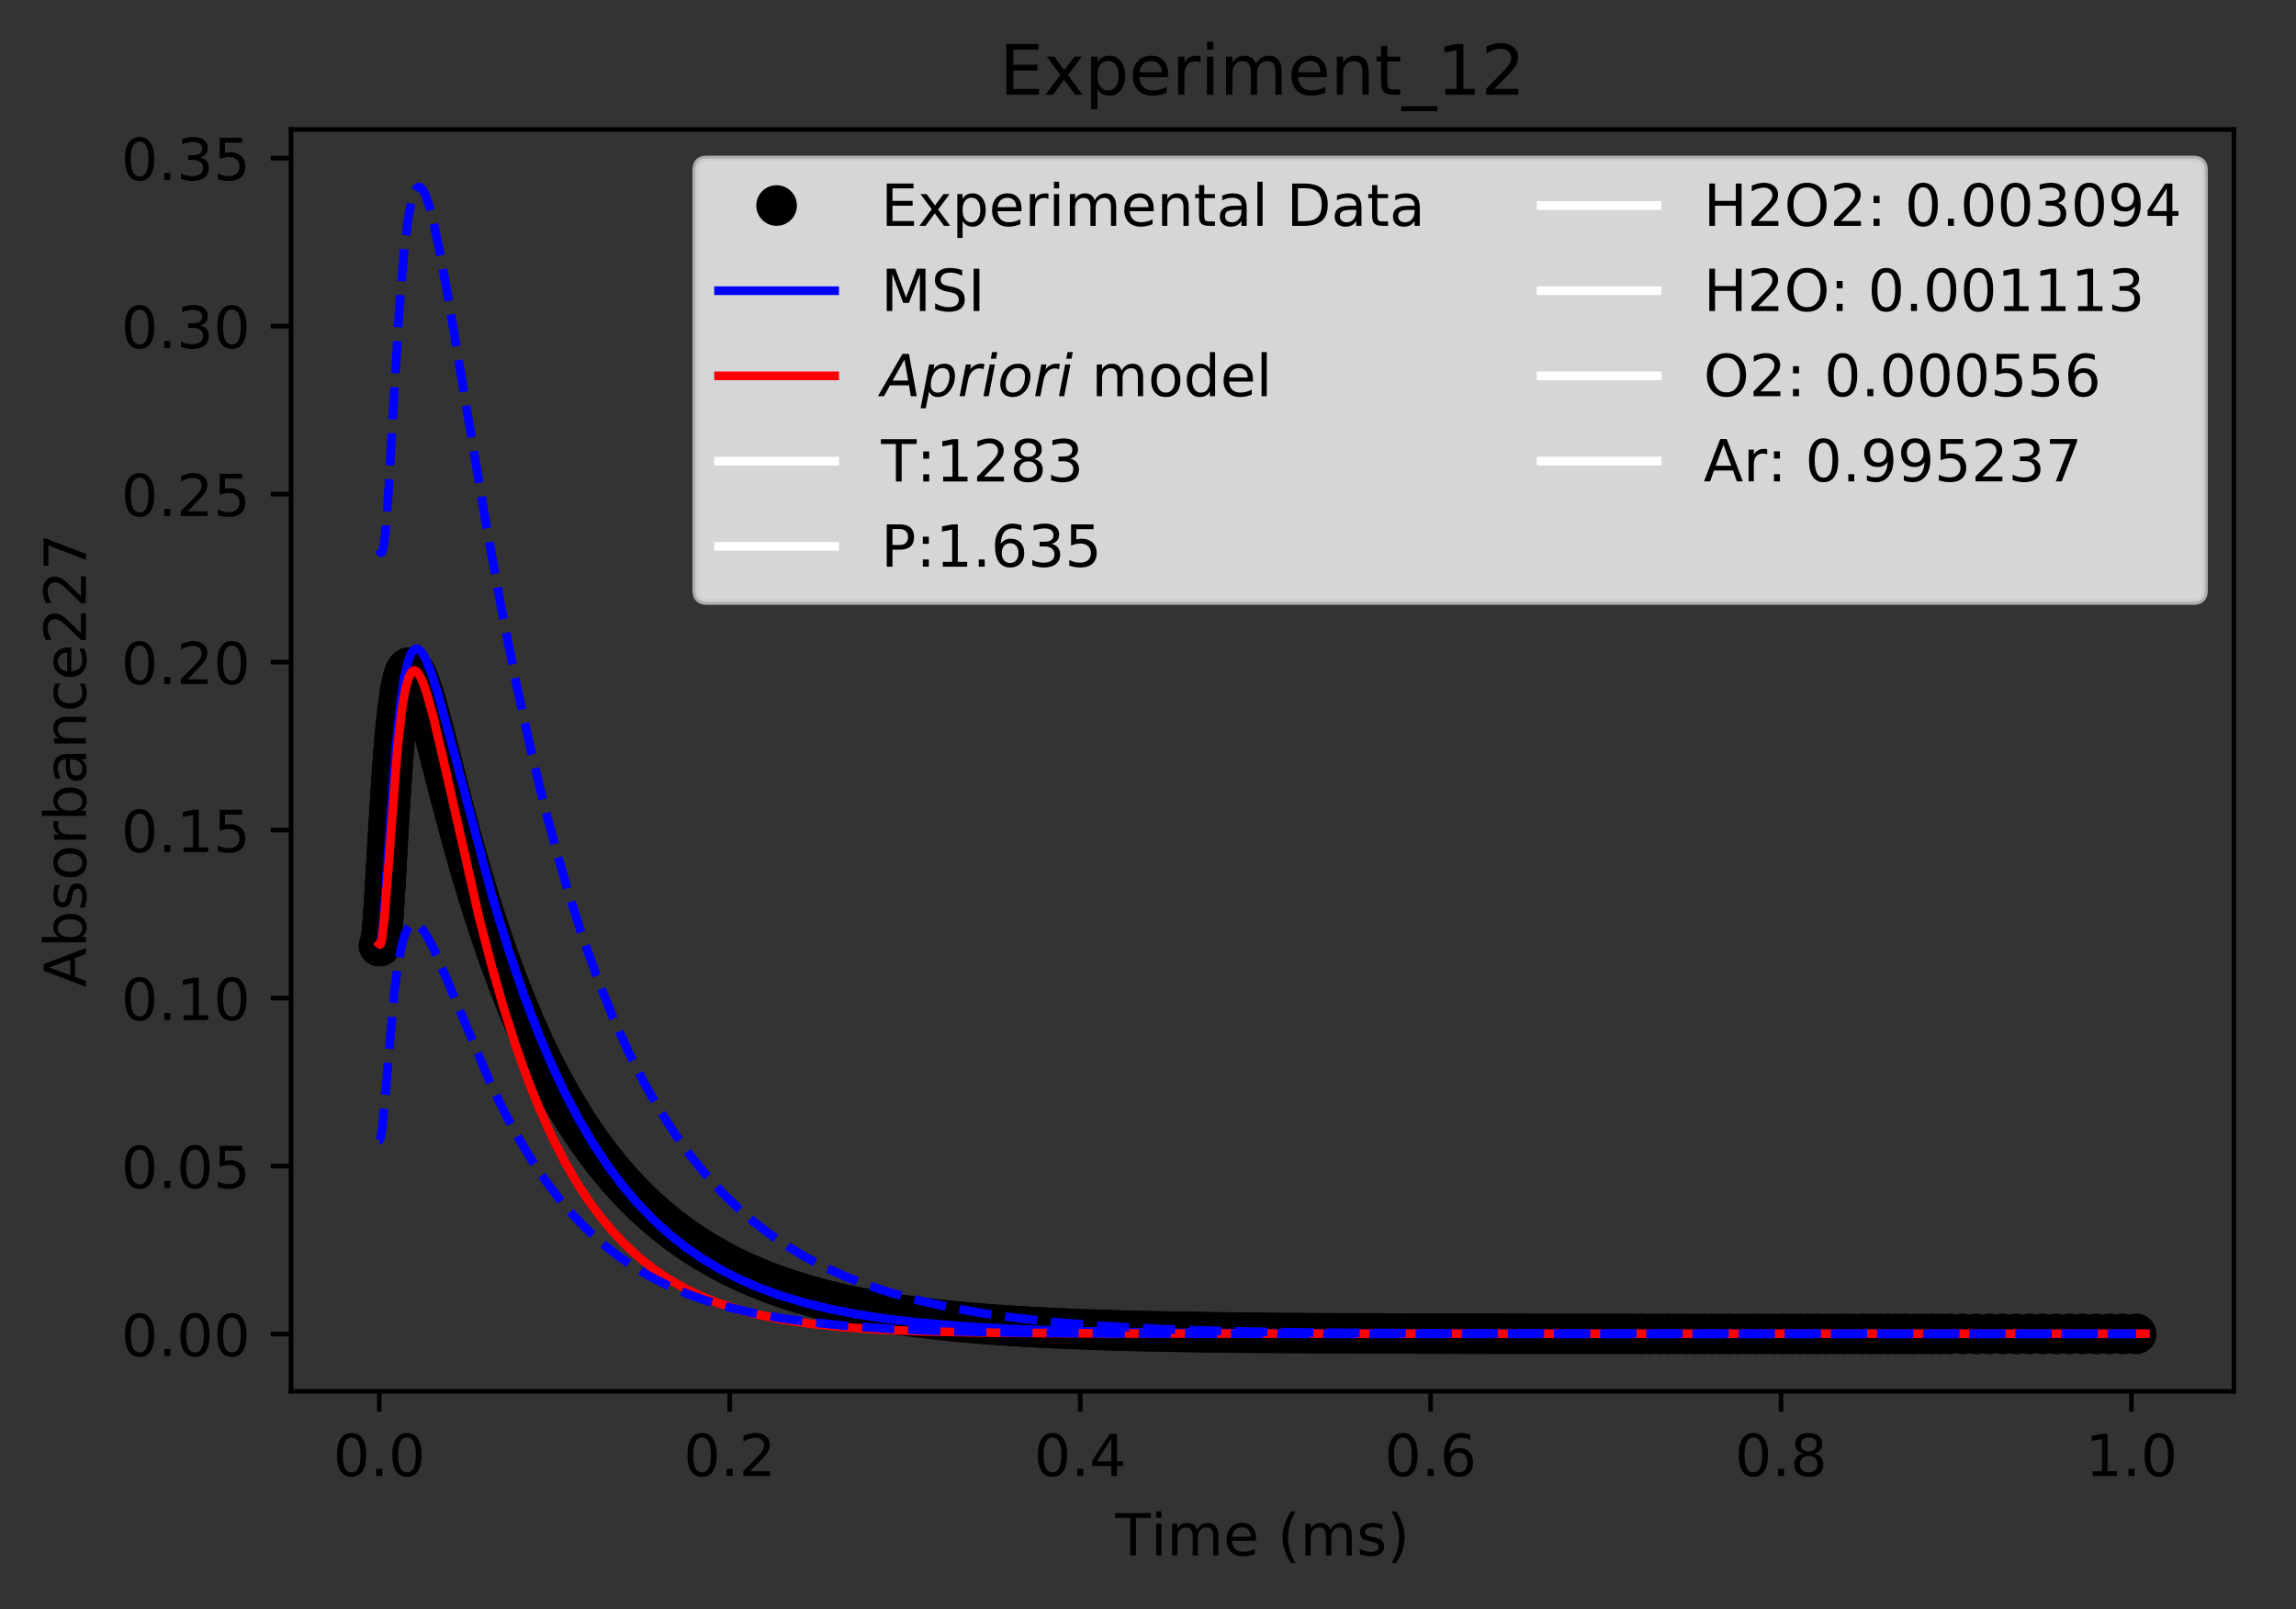 <?xml version="1.0" encoding="utf-8" standalone="no"?>
<!DOCTYPE svg PUBLIC "-//W3C//DTD SVG 1.1//EN"
  "http://www.w3.org/Graphics/SVG/1.1/DTD/svg11.dtd">
<!-- Created with matplotlib (https://matplotlib.org/) -->
<svg height="277.314pt" version="1.1" viewBox="0 0 395.644 277.314" width="395.644pt" xmlns="http://www.w3.org/2000/svg" xmlns:xlink="http://www.w3.org/1999/xlink">
 <rect x="0" y="0" width="395.644" height="277.314" fill="#333333" stroke="none"/>
 <defs>
  <style type="text/css">
*{stroke-linecap:butt;stroke-linejoin:round;}
  </style>
 </defs>
 <g id="figure_1">
  <g id="patch_1">
   <path d="M 0 277.314 
L 395.644 277.314 
L 395.644 0 
L 0 0 
z
" style="fill:none;"/>
  </g>
  <g id="axes_1">
   <g id="patch_2">
    <path d="M 50.144 239.758 
L 384.944 239.758 
L 384.944 22.318 
L 50.144 22.318 
z
" style="fill:none;"/>
   </g>
   <g id="matplotlib.axis_1">
    <g id="xtick_1">
     <g id="line2d_1">
      <defs>
       <path d="M 0 0 
L 0 3.5 
" id="mf2356a1899" style="stroke:#000000;stroke-width:0.8;"/>
      </defs>
      <g>
       <use style="stroke:#000000;stroke-width:0.8;" x="65.362" xlink:href="#mf2356a1899" y="239.758"/>
      </g>
     </g>
     <g id="text_1">
      <!-- 0.0 -->
      <defs>
       <path d="M 31.781 66.406 
Q 24.172 66.406 20.328 58.906 
Q 16.5 51.422 16.5 36.375 
Q 16.5 21.391 20.328 13.891 
Q 24.172 6.391 31.781 6.391 
Q 39.453 6.391 43.281 13.891 
Q 47.125 21.391 47.125 36.375 
Q 47.125 51.422 43.281 58.906 
Q 39.453 66.406 31.781 66.406 
z
M 31.781 74.219 
Q 44.047 74.219 50.516 64.516 
Q 56.984 54.828 56.984 36.375 
Q 56.984 17.969 50.516 8.266 
Q 44.047 -1.422 31.781 -1.422 
Q 19.531 -1.422 13.062 8.266 
Q 6.594 17.969 6.594 36.375 
Q 6.594 54.828 13.062 64.516 
Q 19.531 74.219 31.781 74.219 
z
" id="DejaVuSans-48"/>
       <path d="M 10.688 12.406 
L 21 12.406 
L 21 0 
L 10.688 0 
z
" id="DejaVuSans-46"/>
      </defs>
      <g transform="translate(57.41 254.357)scale(0.1 -0.1)">
       <use xlink:href="#DejaVuSans-48"/>
       <use x="63.623" xlink:href="#DejaVuSans-46"/>
       <use x="95.41" xlink:href="#DejaVuSans-48"/>
      </g>
     </g>
    </g>
    <g id="xtick_2">
     <g id="line2d_2">
      <g>
       <use style="stroke:#000000;stroke-width:0.8;" x="125.749" xlink:href="#mf2356a1899" y="239.758"/>
      </g>
     </g>
     <g id="text_2">
      <!-- 0.2 -->
      <defs>
       <path d="M 19.188 8.297 
L 53.609 8.297 
L 53.609 0 
L 7.328 0 
L 7.328 8.297 
Q 12.938 14.109 22.625 23.891 
Q 32.328 33.688 34.812 36.531 
Q 39.547 41.844 41.422 45.531 
Q 43.312 49.219 43.312 52.781 
Q 43.312 58.594 39.234 62.25 
Q 35.156 65.922 28.609 65.922 
Q 23.969 65.922 18.812 64.312 
Q 13.672 62.703 7.812 59.422 
L 7.812 69.391 
Q 13.766 71.781 18.938 73 
Q 24.125 74.219 28.422 74.219 
Q 39.75 74.219 46.484 68.547 
Q 53.219 62.891 53.219 53.422 
Q 53.219 48.922 51.531 44.891 
Q 49.859 40.875 45.406 35.406 
Q 44.188 33.984 37.641 27.219 
Q 31.109 20.453 19.188 8.297 
z
" id="DejaVuSans-50"/>
      </defs>
      <g transform="translate(117.797 254.357)scale(0.1 -0.1)">
       <use xlink:href="#DejaVuSans-48"/>
       <use x="63.623" xlink:href="#DejaVuSans-46"/>
       <use x="95.41" xlink:href="#DejaVuSans-50"/>
      </g>
     </g>
    </g>
    <g id="xtick_3">
     <g id="line2d_3">
      <g>
       <use style="stroke:#000000;stroke-width:0.8;" x="186.136" xlink:href="#mf2356a1899" y="239.758"/>
      </g>
     </g>
     <g id="text_3">
      <!-- 0.4 -->
      <defs>
       <path d="M 37.797 64.312 
L 12.891 25.391 
L 37.797 25.391 
z
M 35.203 72.906 
L 47.609 72.906 
L 47.609 25.391 
L 58.016 25.391 
L 58.016 17.188 
L 47.609 17.188 
L 47.609 0 
L 37.797 0 
L 37.797 17.188 
L 4.891 17.188 
L 4.891 26.703 
z
" id="DejaVuSans-52"/>
      </defs>
      <g transform="translate(178.184 254.357)scale(0.1 -0.1)">
       <use xlink:href="#DejaVuSans-48"/>
       <use x="63.623" xlink:href="#DejaVuSans-46"/>
       <use x="95.41" xlink:href="#DejaVuSans-52"/>
      </g>
     </g>
    </g>
    <g id="xtick_4">
     <g id="line2d_4">
      <g>
       <use style="stroke:#000000;stroke-width:0.8;" x="246.523" xlink:href="#mf2356a1899" y="239.758"/>
      </g>
     </g>
     <g id="text_4">
      <!-- 0.6 -->
      <defs>
       <path d="M 33.016 40.375 
Q 26.375 40.375 22.484 35.828 
Q 18.609 31.297 18.609 23.391 
Q 18.609 15.531 22.484 10.953 
Q 26.375 6.391 33.016 6.391 
Q 39.656 6.391 43.531 10.953 
Q 47.406 15.531 47.406 23.391 
Q 47.406 31.297 43.531 35.828 
Q 39.656 40.375 33.016 40.375 
z
M 52.594 71.297 
L 52.594 62.312 
Q 48.875 64.062 45.094 64.984 
Q 41.312 65.922 37.594 65.922 
Q 27.828 65.922 22.672 59.328 
Q 17.531 52.734 16.797 39.406 
Q 19.672 43.656 24.016 45.922 
Q 28.375 48.188 33.594 48.188 
Q 44.578 48.188 50.953 41.516 
Q 57.328 34.859 57.328 23.391 
Q 57.328 12.156 50.688 5.359 
Q 44.047 -1.422 33.016 -1.422 
Q 20.359 -1.422 13.672 8.266 
Q 6.984 17.969 6.984 36.375 
Q 6.984 53.656 15.188 63.938 
Q 23.391 74.219 37.203 74.219 
Q 40.922 74.219 44.703 73.484 
Q 48.484 72.75 52.594 71.297 
z
" id="DejaVuSans-54"/>
      </defs>
      <g transform="translate(238.571 254.357)scale(0.1 -0.1)">
       <use xlink:href="#DejaVuSans-48"/>
       <use x="63.623" xlink:href="#DejaVuSans-46"/>
       <use x="95.41" xlink:href="#DejaVuSans-54"/>
      </g>
     </g>
    </g>
    <g id="xtick_5">
     <g id="line2d_5">
      <g>
       <use style="stroke:#000000;stroke-width:0.8;" x="306.91" xlink:href="#mf2356a1899" y="239.758"/>
      </g>
     </g>
     <g id="text_5">
      <!-- 0.8 -->
      <defs>
       <path d="M 31.781 34.625 
Q 24.75 34.625 20.719 30.859 
Q 16.703 27.094 16.703 20.516 
Q 16.703 13.922 20.719 10.156 
Q 24.75 6.391 31.781 6.391 
Q 38.812 6.391 42.859 10.172 
Q 46.922 13.969 46.922 20.516 
Q 46.922 27.094 42.891 30.859 
Q 38.875 34.625 31.781 34.625 
z
M 21.922 38.812 
Q 15.578 40.375 12.031 44.719 
Q 8.5 49.078 8.5 55.328 
Q 8.5 64.062 14.719 69.141 
Q 20.953 74.219 31.781 74.219 
Q 42.672 74.219 48.875 69.141 
Q 55.078 64.062 55.078 55.328 
Q 55.078 49.078 51.531 44.719 
Q 48 40.375 41.703 38.812 
Q 48.828 37.156 52.797 32.312 
Q 56.781 27.484 56.781 20.516 
Q 56.781 9.906 50.312 4.234 
Q 43.844 -1.422 31.781 -1.422 
Q 19.734 -1.422 13.25 4.234 
Q 6.781 9.906 6.781 20.516 
Q 6.781 27.484 10.781 32.312 
Q 14.797 37.156 21.922 38.812 
z
M 18.312 54.391 
Q 18.312 48.734 21.844 45.562 
Q 25.391 42.391 31.781 42.391 
Q 38.141 42.391 41.719 45.562 
Q 45.312 48.734 45.312 54.391 
Q 45.312 60.062 41.719 63.234 
Q 38.141 66.406 31.781 66.406 
Q 25.391 66.406 21.844 63.234 
Q 18.312 60.062 18.312 54.391 
z
" id="DejaVuSans-56"/>
      </defs>
      <g transform="translate(298.959 254.357)scale(0.1 -0.1)">
       <use xlink:href="#DejaVuSans-48"/>
       <use x="63.623" xlink:href="#DejaVuSans-46"/>
       <use x="95.41" xlink:href="#DejaVuSans-56"/>
      </g>
     </g>
    </g>
    <g id="xtick_6">
     <g id="line2d_6">
      <g>
       <use style="stroke:#000000;stroke-width:0.8;" x="367.297" xlink:href="#mf2356a1899" y="239.758"/>
      </g>
     </g>
     <g id="text_6">
      <!-- 1.0 -->
      <defs>
       <path d="M 12.406 8.297 
L 28.516 8.297 
L 28.516 63.922 
L 10.984 60.406 
L 10.984 69.391 
L 28.422 72.906 
L 38.281 72.906 
L 38.281 8.297 
L 54.391 8.297 
L 54.391 0 
L 12.406 0 
z
" id="DejaVuSans-49"/>
      </defs>
      <g transform="translate(359.346 254.357)scale(0.1 -0.1)">
       <use xlink:href="#DejaVuSans-49"/>
       <use x="63.623" xlink:href="#DejaVuSans-46"/>
       <use x="95.41" xlink:href="#DejaVuSans-48"/>
      </g>
     </g>
    </g>
    <g id="text_7">
     <!-- Time (ms) -->
     <defs>
      <path d="M -0.297 72.906 
L 61.375 72.906 
L 61.375 64.594 
L 35.5 64.594 
L 35.5 0 
L 25.594 0 
L 25.594 64.594 
L -0.297 64.594 
z
" id="DejaVuSans-84"/>
      <path d="M 9.422 54.688 
L 18.406 54.688 
L 18.406 0 
L 9.422 0 
z
M 9.422 75.984 
L 18.406 75.984 
L 18.406 64.594 
L 9.422 64.594 
z
" id="DejaVuSans-105"/>
      <path d="M 52 44.188 
Q 55.375 50.25 60.062 53.125 
Q 64.75 56 71.094 56 
Q 79.641 56 84.281 50.016 
Q 88.922 44.047 88.922 33.016 
L 88.922 0 
L 79.891 0 
L 79.891 32.719 
Q 79.891 40.578 77.094 44.375 
Q 74.312 48.188 68.609 48.188 
Q 61.625 48.188 57.562 43.547 
Q 53.516 38.922 53.516 30.906 
L 53.516 0 
L 44.484 0 
L 44.484 32.719 
Q 44.484 40.625 41.703 44.406 
Q 38.922 48.188 33.109 48.188 
Q 26.219 48.188 22.156 43.531 
Q 18.109 38.875 18.109 30.906 
L 18.109 0 
L 9.078 0 
L 9.078 54.688 
L 18.109 54.688 
L 18.109 46.188 
Q 21.188 51.219 25.484 53.609 
Q 29.781 56 35.688 56 
Q 41.656 56 45.828 52.969 
Q 50 49.953 52 44.188 
z
" id="DejaVuSans-109"/>
      <path d="M 56.203 29.594 
L 56.203 25.203 
L 14.891 25.203 
Q 15.484 15.922 20.484 11.062 
Q 25.484 6.203 34.422 6.203 
Q 39.594 6.203 44.453 7.469 
Q 49.312 8.734 54.109 11.281 
L 54.109 2.781 
Q 49.266 0.734 44.188 -0.344 
Q 39.109 -1.422 33.891 -1.422 
Q 20.797 -1.422 13.156 6.188 
Q 5.516 13.812 5.516 26.812 
Q 5.516 40.234 12.766 48.109 
Q 20.016 56 32.328 56 
Q 43.359 56 49.781 48.891 
Q 56.203 41.797 56.203 29.594 
z
M 47.219 32.234 
Q 47.125 39.594 43.094 43.984 
Q 39.062 48.391 32.422 48.391 
Q 24.906 48.391 20.391 44.141 
Q 15.875 39.891 15.188 32.172 
z
" id="DejaVuSans-101"/>
      <path id="DejaVuSans-32"/>
      <path d="M 31 75.875 
Q 24.469 64.656 21.281 53.656 
Q 18.109 42.672 18.109 31.391 
Q 18.109 20.125 21.312 9.062 
Q 24.516 -2 31 -13.188 
L 23.188 -13.188 
Q 15.875 -1.703 12.234 9.375 
Q 8.594 20.453 8.594 31.391 
Q 8.594 42.281 12.203 53.312 
Q 15.828 64.359 23.188 75.875 
z
" id="DejaVuSans-40"/>
      <path d="M 44.281 53.078 
L 44.281 44.578 
Q 40.484 46.531 36.375 47.5 
Q 32.281 48.484 27.875 48.484 
Q 21.188 48.484 17.844 46.438 
Q 14.5 44.391 14.5 40.281 
Q 14.5 37.156 16.891 35.375 
Q 19.281 33.594 26.516 31.984 
L 29.594 31.297 
Q 39.156 29.25 43.188 25.516 
Q 47.219 21.781 47.219 15.094 
Q 47.219 7.469 41.188 3.016 
Q 35.156 -1.422 24.609 -1.422 
Q 20.219 -1.422 15.453 -0.562 
Q 10.688 0.297 5.422 2 
L 5.422 11.281 
Q 10.406 8.688 15.234 7.391 
Q 20.062 6.109 24.812 6.109 
Q 31.156 6.109 34.562 8.281 
Q 37.984 10.453 37.984 14.406 
Q 37.984 18.062 35.516 20.016 
Q 33.062 21.969 24.703 23.781 
L 21.578 24.516 
Q 13.234 26.266 9.516 29.906 
Q 5.812 33.547 5.812 39.891 
Q 5.812 47.609 11.281 51.797 
Q 16.75 56 26.812 56 
Q 31.781 56 36.172 55.266 
Q 40.578 54.547 44.281 53.078 
z
" id="DejaVuSans-115"/>
      <path d="M 8.016 75.875 
L 15.828 75.875 
Q 23.141 64.359 26.781 53.312 
Q 30.422 42.281 30.422 31.391 
Q 30.422 20.453 26.781 9.375 
Q 23.141 -1.703 15.828 -13.188 
L 8.016 -13.188 
Q 14.5 -2 17.703 9.062 
Q 20.906 20.125 20.906 31.391 
Q 20.906 42.672 17.703 53.656 
Q 14.5 64.656 8.016 75.875 
z
" id="DejaVuSans-41"/>
     </defs>
     <g transform="translate(192.191 268.035)scale(0.1 -0.1)">
      <use xlink:href="#DejaVuSans-84"/>
      <use x="61.037" xlink:href="#DejaVuSans-105"/>
      <use x="88.82" xlink:href="#DejaVuSans-109"/>
      <use x="186.232" xlink:href="#DejaVuSans-101"/>
      <use x="247.756" xlink:href="#DejaVuSans-32"/>
      <use x="279.543" xlink:href="#DejaVuSans-40"/>
      <use x="318.557" xlink:href="#DejaVuSans-109"/>
      <use x="415.969" xlink:href="#DejaVuSans-115"/>
      <use x="468.068" xlink:href="#DejaVuSans-41"/>
     </g>
    </g>
   </g>
   <g id="matplotlib.axis_2">
    <g id="ytick_1">
     <g id="line2d_7">
      <defs>
       <path d="M 0 0 
L -3.5 0 
" id="mab0c3363a1" style="stroke:#000000;stroke-width:0.8;"/>
      </defs>
      <g>
       <use style="stroke:#000000;stroke-width:0.8;" x="50.144" xlink:href="#mab0c3363a1" y="229.894"/>
      </g>
     </g>
     <g id="text_8">
      <!-- 0.00 -->
      <g transform="translate(20.878 233.694)scale(0.1 -0.1)">
       <use xlink:href="#DejaVuSans-48"/>
       <use x="63.623" xlink:href="#DejaVuSans-46"/>
       <use x="95.41" xlink:href="#DejaVuSans-48"/>
       <use x="159.033" xlink:href="#DejaVuSans-48"/>
      </g>
     </g>
    </g>
    <g id="ytick_2">
     <g id="line2d_8">
      <g>
       <use style="stroke:#000000;stroke-width:0.8;" x="50.144" xlink:href="#mab0c3363a1" y="200.945"/>
      </g>
     </g>
     <g id="text_9">
      <!-- 0.05 -->
      <defs>
       <path d="M 10.797 72.906 
L 49.516 72.906 
L 49.516 64.594 
L 19.828 64.594 
L 19.828 46.734 
Q 21.969 47.469 24.109 47.828 
Q 26.266 48.188 28.422 48.188 
Q 40.625 48.188 47.75 41.5 
Q 54.891 34.812 54.891 23.391 
Q 54.891 11.625 47.562 5.094 
Q 40.234 -1.422 26.906 -1.422 
Q 22.312 -1.422 17.547 -0.641 
Q 12.797 0.141 7.719 1.703 
L 7.719 11.625 
Q 12.109 9.234 16.797 8.062 
Q 21.484 6.891 26.703 6.891 
Q 35.156 6.891 40.078 11.328 
Q 45.016 15.766 45.016 23.391 
Q 45.016 31 40.078 35.438 
Q 35.156 39.891 26.703 39.891 
Q 22.75 39.891 18.812 39.016 
Q 14.891 38.141 10.797 36.281 
z
" id="DejaVuSans-53"/>
      </defs>
      <g transform="translate(20.878 204.744)scale(0.1 -0.1)">
       <use xlink:href="#DejaVuSans-48"/>
       <use x="63.623" xlink:href="#DejaVuSans-46"/>
       <use x="95.41" xlink:href="#DejaVuSans-48"/>
       <use x="159.033" xlink:href="#DejaVuSans-53"/>
      </g>
     </g>
    </g>
    <g id="ytick_3">
     <g id="line2d_9">
      <g>
       <use style="stroke:#000000;stroke-width:0.8;" x="50.144" xlink:href="#mab0c3363a1" y="171.995"/>
      </g>
     </g>
     <g id="text_10">
      <!-- 0.10 -->
      <g transform="translate(20.878 175.794)scale(0.1 -0.1)">
       <use xlink:href="#DejaVuSans-48"/>
       <use x="63.623" xlink:href="#DejaVuSans-46"/>
       <use x="95.41" xlink:href="#DejaVuSans-49"/>
       <use x="159.033" xlink:href="#DejaVuSans-48"/>
      </g>
     </g>
    </g>
    <g id="ytick_4">
     <g id="line2d_10">
      <g>
       <use style="stroke:#000000;stroke-width:0.8;" x="50.144" xlink:href="#mab0c3363a1" y="143.045"/>
      </g>
     </g>
     <g id="text_11">
      <!-- 0.15 -->
      <g transform="translate(20.878 146.844)scale(0.1 -0.1)">
       <use xlink:href="#DejaVuSans-48"/>
       <use x="63.623" xlink:href="#DejaVuSans-46"/>
       <use x="95.41" xlink:href="#DejaVuSans-49"/>
       <use x="159.033" xlink:href="#DejaVuSans-53"/>
      </g>
     </g>
    </g>
    <g id="ytick_5">
     <g id="line2d_11">
      <g>
       <use style="stroke:#000000;stroke-width:0.8;" x="50.144" xlink:href="#mab0c3363a1" y="114.095"/>
      </g>
     </g>
     <g id="text_12">
      <!-- 0.20 -->
      <g transform="translate(20.878 117.894)scale(0.1 -0.1)">
       <use xlink:href="#DejaVuSans-48"/>
       <use x="63.623" xlink:href="#DejaVuSans-46"/>
       <use x="95.41" xlink:href="#DejaVuSans-50"/>
       <use x="159.033" xlink:href="#DejaVuSans-48"/>
      </g>
     </g>
    </g>
    <g id="ytick_6">
     <g id="line2d_12">
      <g>
       <use style="stroke:#000000;stroke-width:0.8;" x="50.144" xlink:href="#mab0c3363a1" y="85.145"/>
      </g>
     </g>
     <g id="text_13">
      <!-- 0.25 -->
      <g transform="translate(20.878 88.944)scale(0.1 -0.1)">
       <use xlink:href="#DejaVuSans-48"/>
       <use x="63.623" xlink:href="#DejaVuSans-46"/>
       <use x="95.41" xlink:href="#DejaVuSans-50"/>
       <use x="159.033" xlink:href="#DejaVuSans-53"/>
      </g>
     </g>
    </g>
    <g id="ytick_7">
     <g id="line2d_13">
      <g>
       <use style="stroke:#000000;stroke-width:0.8;" x="50.144" xlink:href="#mab0c3363a1" y="56.195"/>
      </g>
     </g>
     <g id="text_14">
      <!-- 0.30 -->
      <defs>
       <path d="M 40.578 39.312 
Q 47.656 37.797 51.625 33 
Q 55.609 28.219 55.609 21.188 
Q 55.609 10.406 48.188 4.484 
Q 40.766 -1.422 27.094 -1.422 
Q 22.516 -1.422 17.656 -0.516 
Q 12.797 0.391 7.625 2.203 
L 7.625 11.719 
Q 11.719 9.328 16.594 8.109 
Q 21.484 6.891 26.812 6.891 
Q 36.078 6.891 40.938 10.547 
Q 45.797 14.203 45.797 21.188 
Q 45.797 27.641 41.281 31.266 
Q 36.766 34.906 28.719 34.906 
L 20.219 34.906 
L 20.219 43.016 
L 29.109 43.016 
Q 36.375 43.016 40.234 45.922 
Q 44.094 48.828 44.094 54.297 
Q 44.094 59.906 40.109 62.906 
Q 36.141 65.922 28.719 65.922 
Q 24.656 65.922 20.016 65.031 
Q 15.375 64.156 9.812 62.312 
L 9.812 71.094 
Q 15.438 72.656 20.344 73.438 
Q 25.25 74.219 29.594 74.219 
Q 40.828 74.219 47.359 69.109 
Q 53.906 64.016 53.906 55.328 
Q 53.906 49.266 50.438 45.094 
Q 46.969 40.922 40.578 39.312 
z
" id="DejaVuSans-51"/>
      </defs>
      <g transform="translate(20.878 59.994)scale(0.1 -0.1)">
       <use xlink:href="#DejaVuSans-48"/>
       <use x="63.623" xlink:href="#DejaVuSans-46"/>
       <use x="95.41" xlink:href="#DejaVuSans-51"/>
       <use x="159.033" xlink:href="#DejaVuSans-48"/>
      </g>
     </g>
    </g>
    <g id="ytick_8">
     <g id="line2d_14">
      <g>
       <use style="stroke:#000000;stroke-width:0.8;" x="50.144" xlink:href="#mab0c3363a1" y="27.245"/>
      </g>
     </g>
     <g id="text_15">
      <!-- 0.35 -->
      <g transform="translate(20.878 31.044)scale(0.1 -0.1)">
       <use xlink:href="#DejaVuSans-48"/>
       <use x="63.623" xlink:href="#DejaVuSans-46"/>
       <use x="95.41" xlink:href="#DejaVuSans-51"/>
       <use x="159.033" xlink:href="#DejaVuSans-53"/>
      </g>
     </g>
    </g>
    <g id="text_16">
     <!-- Absorbance227 -->
     <defs>
      <path d="M 34.188 63.188 
L 20.797 26.906 
L 47.609 26.906 
z
M 28.609 72.906 
L 39.797 72.906 
L 67.578 0 
L 57.328 0 
L 50.688 18.703 
L 17.828 18.703 
L 11.188 0 
L 0.781 0 
z
" id="DejaVuSans-65"/>
      <path d="M 48.688 27.297 
Q 48.688 37.203 44.609 42.844 
Q 40.531 48.484 33.406 48.484 
Q 26.266 48.484 22.188 42.844 
Q 18.109 37.203 18.109 27.297 
Q 18.109 17.391 22.188 11.75 
Q 26.266 6.109 33.406 6.109 
Q 40.531 6.109 44.609 11.75 
Q 48.688 17.391 48.688 27.297 
z
M 18.109 46.391 
Q 20.953 51.266 25.266 53.625 
Q 29.594 56 35.594 56 
Q 45.562 56 51.781 48.094 
Q 58.016 40.188 58.016 27.297 
Q 58.016 14.406 51.781 6.484 
Q 45.562 -1.422 35.594 -1.422 
Q 29.594 -1.422 25.266 0.953 
Q 20.953 3.328 18.109 8.203 
L 18.109 0 
L 9.078 0 
L 9.078 75.984 
L 18.109 75.984 
z
" id="DejaVuSans-98"/>
      <path d="M 30.609 48.391 
Q 23.391 48.391 19.188 42.75 
Q 14.984 37.109 14.984 27.297 
Q 14.984 17.484 19.156 11.844 
Q 23.344 6.203 30.609 6.203 
Q 37.797 6.203 41.984 11.859 
Q 46.188 17.531 46.188 27.297 
Q 46.188 37.016 41.984 42.703 
Q 37.797 48.391 30.609 48.391 
z
M 30.609 56 
Q 42.328 56 49.016 48.375 
Q 55.719 40.766 55.719 27.297 
Q 55.719 13.875 49.016 6.219 
Q 42.328 -1.422 30.609 -1.422 
Q 18.844 -1.422 12.172 6.219 
Q 5.516 13.875 5.516 27.297 
Q 5.516 40.766 12.172 48.375 
Q 18.844 56 30.609 56 
z
" id="DejaVuSans-111"/>
      <path d="M 41.109 46.297 
Q 39.594 47.172 37.812 47.578 
Q 36.031 48 33.891 48 
Q 26.266 48 22.188 43.047 
Q 18.109 38.094 18.109 28.812 
L 18.109 0 
L 9.078 0 
L 9.078 54.688 
L 18.109 54.688 
L 18.109 46.188 
Q 20.953 51.172 25.484 53.578 
Q 30.031 56 36.531 56 
Q 37.453 56 38.578 55.875 
Q 39.703 55.766 41.062 55.516 
z
" id="DejaVuSans-114"/>
      <path d="M 34.281 27.484 
Q 23.391 27.484 19.188 25 
Q 14.984 22.516 14.984 16.5 
Q 14.984 11.719 18.141 8.906 
Q 21.297 6.109 26.703 6.109 
Q 34.188 6.109 38.703 11.406 
Q 43.219 16.703 43.219 25.484 
L 43.219 27.484 
z
M 52.203 31.203 
L 52.203 0 
L 43.219 0 
L 43.219 8.297 
Q 40.141 3.328 35.547 0.953 
Q 30.953 -1.422 24.312 -1.422 
Q 15.922 -1.422 10.953 3.297 
Q 6 8.016 6 15.922 
Q 6 25.141 12.172 29.828 
Q 18.359 34.516 30.609 34.516 
L 43.219 34.516 
L 43.219 35.406 
Q 43.219 41.609 39.141 45 
Q 35.062 48.391 27.688 48.391 
Q 23 48.391 18.547 47.266 
Q 14.109 46.141 10.016 43.891 
L 10.016 52.203 
Q 14.938 54.109 19.578 55.047 
Q 24.219 56 28.609 56 
Q 40.484 56 46.344 49.844 
Q 52.203 43.703 52.203 31.203 
z
" id="DejaVuSans-97"/>
      <path d="M 54.891 33.016 
L 54.891 0 
L 45.906 0 
L 45.906 32.719 
Q 45.906 40.484 42.875 44.328 
Q 39.844 48.188 33.797 48.188 
Q 26.516 48.188 22.312 43.547 
Q 18.109 38.922 18.109 30.906 
L 18.109 0 
L 9.078 0 
L 9.078 54.688 
L 18.109 54.688 
L 18.109 46.188 
Q 21.344 51.125 25.703 53.562 
Q 30.078 56 35.797 56 
Q 45.219 56 50.047 50.172 
Q 54.891 44.344 54.891 33.016 
z
" id="DejaVuSans-110"/>
      <path d="M 48.781 52.594 
L 48.781 44.188 
Q 44.969 46.297 41.141 47.344 
Q 37.312 48.391 33.406 48.391 
Q 24.656 48.391 19.812 42.844 
Q 14.984 37.312 14.984 27.297 
Q 14.984 17.281 19.812 11.734 
Q 24.656 6.203 33.406 6.203 
Q 37.312 6.203 41.141 7.25 
Q 44.969 8.297 48.781 10.406 
L 48.781 2.094 
Q 45.016 0.344 40.984 -0.531 
Q 36.969 -1.422 32.422 -1.422 
Q 20.062 -1.422 12.781 6.344 
Q 5.516 14.109 5.516 27.297 
Q 5.516 40.672 12.859 48.328 
Q 20.219 56 33.016 56 
Q 37.156 56 41.109 55.141 
Q 45.062 54.297 48.781 52.594 
z
" id="DejaVuSans-99"/>
      <path d="M 8.203 72.906 
L 55.078 72.906 
L 55.078 68.703 
L 28.609 0 
L 18.312 0 
L 43.219 64.594 
L 8.203 64.594 
z
" id="DejaVuSans-55"/>
     </defs>
     <g transform="translate(14.798 170.129)rotate(-90)scale(0.1 -0.1)">
      <use xlink:href="#DejaVuSans-65"/>
      <use x="68.408" xlink:href="#DejaVuSans-98"/>
      <use x="131.885" xlink:href="#DejaVuSans-115"/>
      <use x="183.984" xlink:href="#DejaVuSans-111"/>
      <use x="245.166" xlink:href="#DejaVuSans-114"/>
      <use x="286.279" xlink:href="#DejaVuSans-98"/>
      <use x="349.756" xlink:href="#DejaVuSans-97"/>
      <use x="411.035" xlink:href="#DejaVuSans-110"/>
      <use x="474.414" xlink:href="#DejaVuSans-99"/>
      <use x="529.395" xlink:href="#DejaVuSans-101"/>
      <use x="590.918" xlink:href="#DejaVuSans-50"/>
      <use x="654.541" xlink:href="#DejaVuSans-50"/>
      <use x="718.164" xlink:href="#DejaVuSans-55"/>
     </g>
    </g>
   </g>
   <g id="line2d_15">
    <defs>
     <path d="M 0 3 
C 0.796 3 1.559 2.684 2.121 2.121 
C 2.684 1.559 3 0.796 3 0 
C 3 -0.796 2.684 -1.559 2.121 -2.121 
C 1.559 -2.684 0.796 -3 0 -3 
C -0.796 -3 -1.559 -2.684 -2.121 -2.121 
C -2.684 -1.559 -3 -0.796 -3 0 
C -3 0.796 -2.684 1.559 -2.121 2.121 
C -1.559 2.684 -0.796 3 0 3 
z
" id="m8f0b2e2a48" style="stroke:#000000;"/>
    </defs>
    <g clip-path="url(#p349086a1d4)">
     <use style="stroke:#000000;" x="65.362" xlink:href="#m8f0b2e2a48" y="162.947"/>
     <use style="stroke:#000000;" x="65.362" xlink:href="#m8f0b2e2a48" y="162.947"/>
     <use style="stroke:#000000;" x="65.362" xlink:href="#m8f0b2e2a48" y="162.947"/>
     <use style="stroke:#000000;" x="65.362" xlink:href="#m8f0b2e2a48" y="162.947"/>
     <use style="stroke:#000000;" x="65.362" xlink:href="#m8f0b2e2a48" y="162.947"/>
     <use style="stroke:#000000;" x="65.362" xlink:href="#m8f0b2e2a48" y="162.947"/>
     <use style="stroke:#000000;" x="65.362" xlink:href="#m8f0b2e2a48" y="162.947"/>
     <use style="stroke:#000000;" x="65.362" xlink:href="#m8f0b2e2a48" y="162.947"/>
     <use style="stroke:#000000;" x="65.362" xlink:href="#m8f0b2e2a48" y="162.947"/>
     <use style="stroke:#000000;" x="65.362" xlink:href="#m8f0b2e2a48" y="162.947"/>
     <use style="stroke:#000000;" x="65.362" xlink:href="#m8f0b2e2a48" y="162.948"/>
     <use style="stroke:#000000;" x="65.363" xlink:href="#m8f0b2e2a48" y="162.948"/>
     <use style="stroke:#000000;" x="65.363" xlink:href="#m8f0b2e2a48" y="162.949"/>
     <use style="stroke:#000000;" x="65.363" xlink:href="#m8f0b2e2a48" y="162.949"/>
     <use style="stroke:#000000;" x="65.364" xlink:href="#m8f0b2e2a48" y="162.95"/>
     <use style="stroke:#000000;" x="65.364" xlink:href="#m8f0b2e2a48" y="162.951"/>
     <use style="stroke:#000000;" x="65.364" xlink:href="#m8f0b2e2a48" y="162.952"/>
     <use style="stroke:#000000;" x="65.365" xlink:href="#m8f0b2e2a48" y="162.952"/>
     <use style="stroke:#000000;" x="65.365" xlink:href="#m8f0b2e2a48" y="162.953"/>
     <use style="stroke:#000000;" x="65.366" xlink:href="#m8f0b2e2a48" y="162.954"/>
     <use style="stroke:#000000;" x="65.367" xlink:href="#m8f0b2e2a48" y="162.956"/>
     <use style="stroke:#000000;" x="65.369" xlink:href="#m8f0b2e2a48" y="162.959"/>
     <use style="stroke:#000000;" x="65.37" xlink:href="#m8f0b2e2a48" y="162.962"/>
     <use style="stroke:#000000;" x="65.372" xlink:href="#m8f0b2e2a48" y="162.964"/>
     <use style="stroke:#000000;" x="65.373" xlink:href="#m8f0b2e2a48" y="162.967"/>
     <use style="stroke:#000000;" x="65.375" xlink:href="#m8f0b2e2a48" y="162.97"/>
     <use style="stroke:#000000;" x="65.377" xlink:href="#m8f0b2e2a48" y="162.973"/>
     <use style="stroke:#000000;" x="65.378" xlink:href="#m8f0b2e2a48" y="162.975"/>
     <use style="stroke:#000000;" x="65.382" xlink:href="#m8f0b2e2a48" y="162.979"/>
     <use style="stroke:#000000;" x="65.385" xlink:href="#m8f0b2e2a48" y="162.983"/>
     <use style="stroke:#000000;" x="65.388" xlink:href="#m8f0b2e2a48" y="162.986"/>
     <use style="stroke:#000000;" x="65.391" xlink:href="#m8f0b2e2a48" y="162.99"/>
     <use style="stroke:#000000;" x="65.395" xlink:href="#m8f0b2e2a48" y="162.993"/>
     <use style="stroke:#000000;" x="65.399" xlink:href="#m8f0b2e2a48" y="162.996"/>
     <use style="stroke:#000000;" x="65.403" xlink:href="#m8f0b2e2a48" y="162.998"/>
     <use style="stroke:#000000;" x="65.407" xlink:href="#m8f0b2e2a48" y="163"/>
     <use style="stroke:#000000;" x="65.413" xlink:href="#m8f0b2e2a48" y="163.002"/>
     <use style="stroke:#000000;" x="65.419" xlink:href="#m8f0b2e2a48" y="163.002"/>
     <use style="stroke:#000000;" x="65.426" xlink:href="#m8f0b2e2a48" y="163.001"/>
     <use style="stroke:#000000;" x="65.432" xlink:href="#m8f0b2e2a48" y="162.999"/>
     <use style="stroke:#000000;" x="65.438" xlink:href="#m8f0b2e2a48" y="162.995"/>
     <use style="stroke:#000000;" x="65.45" xlink:href="#m8f0b2e2a48" y="162.984"/>
     <use style="stroke:#000000;" x="65.462" xlink:href="#m8f0b2e2a48" y="162.969"/>
     <use style="stroke:#000000;" x="65.474" xlink:href="#m8f0b2e2a48" y="162.949"/>
     <use style="stroke:#000000;" x="65.486" xlink:href="#m8f0b2e2a48" y="162.925"/>
     <use style="stroke:#000000;" x="65.498" xlink:href="#m8f0b2e2a48" y="162.896"/>
     <use style="stroke:#000000;" x="65.52" xlink:href="#m8f0b2e2a48" y="162.83"/>
     <use style="stroke:#000000;" x="65.536" xlink:href="#m8f0b2e2a48" y="162.771"/>
     <use style="stroke:#000000;" x="65.553" xlink:href="#m8f0b2e2a48" y="162.705"/>
     <use style="stroke:#000000;" x="65.569" xlink:href="#m8f0b2e2a48" y="162.632"/>
     <use style="stroke:#000000;" x="65.585" xlink:href="#m8f0b2e2a48" y="162.55"/>
     <use style="stroke:#000000;" x="65.602" xlink:href="#m8f0b2e2a48" y="162.461"/>
     <use style="stroke:#000000;" x="65.618" xlink:href="#m8f0b2e2a48" y="162.365"/>
     <use style="stroke:#000000;" x="65.635" xlink:href="#m8f0b2e2a48" y="162.262"/>
     <use style="stroke:#000000;" x="65.651" xlink:href="#m8f0b2e2a48" y="162.152"/>
     <use style="stroke:#000000;" x="65.676" xlink:href="#m8f0b2e2a48" y="161.971"/>
     <use style="stroke:#000000;" x="65.7" xlink:href="#m8f0b2e2a48" y="161.775"/>
     <use style="stroke:#000000;" x="65.724" xlink:href="#m8f0b2e2a48" y="161.565"/>
     <use style="stroke:#000000;" x="65.751" xlink:href="#m8f0b2e2a48" y="161.341"/>
     <use style="stroke:#000000;" x="65.776" xlink:href="#m8f0b2e2a48" y="161.104"/>
     <use style="stroke:#000000;" x="65.8" xlink:href="#m8f0b2e2a48" y="160.853"/>
     <use style="stroke:#000000;" x="65.827" xlink:href="#m8f0b2e2a48" y="160.591"/>
     <use style="stroke:#000000;" x="65.851" xlink:href="#m8f0b2e2a48" y="160.316"/>
     <use style="stroke:#000000;" x="65.875" xlink:href="#m8f0b2e2a48" y="160.03"/>
     <use style="stroke:#000000;" x="65.899" xlink:href="#m8f0b2e2a48" y="159.734"/>
     <use style="stroke:#000000;" x="65.927" xlink:href="#m8f0b2e2a48" y="159.427"/>
     <use style="stroke:#000000;" x="65.951" xlink:href="#m8f0b2e2a48" y="159.11"/>
     <use style="stroke:#000000;" x="65.975" xlink:href="#m8f0b2e2a48" y="158.784"/>
     <use style="stroke:#000000;" x="65.999" xlink:href="#m8f0b2e2a48" y="158.449"/>
     <use style="stroke:#000000;" x="66.026" xlink:href="#m8f0b2e2a48" y="158.106"/>
     <use style="stroke:#000000;" x="66.05" xlink:href="#m8f0b2e2a48" y="157.755"/>
     <use style="stroke:#000000;" x="66.074" xlink:href="#m8f0b2e2a48" y="157.396"/>
     <use style="stroke:#000000;" x="66.099" xlink:href="#m8f0b2e2a48" y="157.03"/>
     <use style="stroke:#000000;" x="66.126" xlink:href="#m8f0b2e2a48" y="156.657"/>
     <use style="stroke:#000000;" x="66.15" xlink:href="#m8f0b2e2a48" y="156.278"/>
     <use style="stroke:#000000;" x="66.174" xlink:href="#m8f0b2e2a48" y="155.893"/>
     <use style="stroke:#000000;" x="66.198" xlink:href="#m8f0b2e2a48" y="155.502"/>
     <use style="stroke:#000000;" x="66.225" xlink:href="#m8f0b2e2a48" y="155.106"/>
     <use style="stroke:#000000;" x="66.25" xlink:href="#m8f0b2e2a48" y="154.705"/>
     <use style="stroke:#000000;" x="66.274" xlink:href="#m8f0b2e2a48" y="154.299"/>
     <use style="stroke:#000000;" x="66.298" xlink:href="#m8f0b2e2a48" y="153.89"/>
     <use style="stroke:#000000;" x="66.325" xlink:href="#m8f0b2e2a48" y="153.476"/>
     <use style="stroke:#000000;" x="66.349" xlink:href="#m8f0b2e2a48" y="153.06"/>
     <use style="stroke:#000000;" x="66.373" xlink:href="#m8f0b2e2a48" y="152.639"/>
     <use style="stroke:#000000;" x="66.398" xlink:href="#m8f0b2e2a48" y="152.217"/>
     <use style="stroke:#000000;" x="66.425" xlink:href="#m8f0b2e2a48" y="151.791"/>
     <use style="stroke:#000000;" x="66.449" xlink:href="#m8f0b2e2a48" y="151.363"/>
     <use style="stroke:#000000;" x="66.473" xlink:href="#m8f0b2e2a48" y="150.933"/>
     <use style="stroke:#000000;" x="66.497" xlink:href="#m8f0b2e2a48" y="150.501"/>
     <use style="stroke:#000000;" x="66.524" xlink:href="#m8f0b2e2a48" y="150.068"/>
     <use style="stroke:#000000;" x="66.549" xlink:href="#m8f0b2e2a48" y="149.633"/>
     <use style="stroke:#000000;" x="66.573" xlink:href="#m8f0b2e2a48" y="149.198"/>
     <use style="stroke:#000000;" x="66.597" xlink:href="#m8f0b2e2a48" y="148.761"/>
     <use style="stroke:#000000;" x="66.624" xlink:href="#m8f0b2e2a48" y="148.324"/>
     <use style="stroke:#000000;" x="66.648" xlink:href="#m8f0b2e2a48" y="147.887"/>
     <use style="stroke:#000000;" x="66.672" xlink:href="#m8f0b2e2a48" y="147.45"/>
     <use style="stroke:#000000;" x="66.7" xlink:href="#m8f0b2e2a48" y="147.012"/>
     <use style="stroke:#000000;" x="66.724" xlink:href="#m8f0b2e2a48" y="146.575"/>
     <use style="stroke:#000000;" x="66.748" xlink:href="#m8f0b2e2a48" y="146.139"/>
     <use style="stroke:#000000;" x="66.772" xlink:href="#m8f0b2e2a48" y="145.703"/>
     <use style="stroke:#000000;" x="66.799" xlink:href="#m8f0b2e2a48" y="145.267"/>
     <use style="stroke:#000000;" x="66.835" xlink:href="#m8f0b2e2a48" y="144.613"/>
     <use style="stroke:#000000;" x="66.872" xlink:href="#m8f0b2e2a48" y="143.961"/>
     <use style="stroke:#000000;" x="66.911" xlink:href="#m8f0b2e2a48" y="143.312"/>
     <use style="stroke:#000000;" x="66.947" xlink:href="#m8f0b2e2a48" y="142.667"/>
     <use style="stroke:#000000;" x="66.986" xlink:href="#m8f0b2e2a48" y="142.027"/>
     <use style="stroke:#000000;" x="67.023" xlink:href="#m8f0b2e2a48" y="141.391"/>
     <use style="stroke:#000000;" x="67.062" xlink:href="#m8f0b2e2a48" y="140.76"/>
     <use style="stroke:#000000;" x="67.098" xlink:href="#m8f0b2e2a48" y="140.135"/>
     <use style="stroke:#000000;" x="67.137" xlink:href="#m8f0b2e2a48" y="139.516"/>
     <use style="stroke:#000000;" x="67.174" xlink:href="#m8f0b2e2a48" y="138.904"/>
     <use style="stroke:#000000;" x="67.213" xlink:href="#m8f0b2e2a48" y="138.297"/>
     <use style="stroke:#000000;" x="67.249" xlink:href="#m8f0b2e2a48" y="137.698"/>
     <use style="stroke:#000000;" x="67.288" xlink:href="#m8f0b2e2a48" y="137.105"/>
     <use style="stroke:#000000;" x="67.325" xlink:href="#m8f0b2e2a48" y="136.52"/>
     <use style="stroke:#000000;" x="67.364" xlink:href="#m8f0b2e2a48" y="135.943"/>
     <use style="stroke:#000000;" x="67.4" xlink:href="#m8f0b2e2a48" y="135.372"/>
     <use style="stroke:#000000;" x="67.436" xlink:href="#m8f0b2e2a48" y="134.811"/>
     <use style="stroke:#000000;" x="67.475" xlink:href="#m8f0b2e2a48" y="134.257"/>
     <use style="stroke:#000000;" x="67.512" xlink:href="#m8f0b2e2a48" y="133.711"/>
     <use style="stroke:#000000;" x="67.551" xlink:href="#m8f0b2e2a48" y="133.173"/>
     <use style="stroke:#000000;" x="67.587" xlink:href="#m8f0b2e2a48" y="132.645"/>
     <use style="stroke:#000000;" x="67.626" xlink:href="#m8f0b2e2a48" y="132.124"/>
     <use style="stroke:#000000;" x="67.663" xlink:href="#m8f0b2e2a48" y="131.612"/>
     <use style="stroke:#000000;" x="67.702" xlink:href="#m8f0b2e2a48" y="131.109"/>
     <use style="stroke:#000000;" x="67.738" xlink:href="#m8f0b2e2a48" y="130.615"/>
     <use style="stroke:#000000;" x="67.777" xlink:href="#m8f0b2e2a48" y="130.129"/>
     <use style="stroke:#000000;" x="67.814" xlink:href="#m8f0b2e2a48" y="129.653"/>
     <use style="stroke:#000000;" x="67.853" xlink:href="#m8f0b2e2a48" y="129.185"/>
     <use style="stroke:#000000;" x="67.907" xlink:href="#m8f0b2e2a48" y="128.497"/>
     <use style="stroke:#000000;" x="67.965" xlink:href="#m8f0b2e2a48" y="127.828"/>
     <use style="stroke:#000000;" x="68.022" xlink:href="#m8f0b2e2a48" y="127.179"/>
     <use style="stroke:#000000;" x="68.079" xlink:href="#m8f0b2e2a48" y="126.552"/>
     <use style="stroke:#000000;" x="68.137" xlink:href="#m8f0b2e2a48" y="125.944"/>
     <use style="stroke:#000000;" x="68.191" xlink:href="#m8f0b2e2a48" y="125.356"/>
     <use style="stroke:#000000;" x="68.248" xlink:href="#m8f0b2e2a48" y="124.788"/>
     <use style="stroke:#000000;" x="68.306" xlink:href="#m8f0b2e2a48" y="124.239"/>
     <use style="stroke:#000000;" x="68.363" xlink:href="#m8f0b2e2a48" y="123.71"/>
     <use style="stroke:#000000;" x="68.411" xlink:href="#m8f0b2e2a48" y="123.2"/>
     <use style="stroke:#000000;" x="68.472" xlink:href="#m8f0b2e2a48" y="122.709"/>
     <use style="stroke:#000000;" x="68.532" xlink:href="#m8f0b2e2a48" y="122.237"/>
     <use style="stroke:#000000;" x="68.593" xlink:href="#m8f0b2e2a48" y="121.783"/>
     <use style="stroke:#000000;" x="68.653" xlink:href="#m8f0b2e2a48" y="121.348"/>
     <use style="stroke:#000000;" x="68.713" xlink:href="#m8f0b2e2a48" y="120.93"/>
     <use style="stroke:#000000;" x="68.774" xlink:href="#m8f0b2e2a48" y="120.53"/>
     <use style="stroke:#000000;" x="68.804" xlink:href="#m8f0b2e2a48" y="120.147"/>
     <use style="stroke:#000000;" x="68.864" xlink:href="#m8f0b2e2a48" y="119.78"/>
     <use style="stroke:#000000;" x="68.925" xlink:href="#m8f0b2e2a48" y="119.431"/>
     <use style="stroke:#000000;" x="68.985" xlink:href="#m8f0b2e2a48" y="119.098"/>
     <use style="stroke:#000000;" x="69.046" xlink:href="#m8f0b2e2a48" y="118.78"/>
     <use style="stroke:#000000;" x="69.106" xlink:href="#m8f0b2e2a48" y="118.478"/>
     <use style="stroke:#000000;" x="69.166" xlink:href="#m8f0b2e2a48" y="118.192"/>
     <use style="stroke:#000000;" x="69.227" xlink:href="#m8f0b2e2a48" y="117.92"/>
     <use style="stroke:#000000;" x="69.257" xlink:href="#m8f0b2e2a48" y="117.663"/>
     <use style="stroke:#000000;" x="69.317" xlink:href="#m8f0b2e2a48" y="117.42"/>
     <use style="stroke:#000000;" x="69.378" xlink:href="#m8f0b2e2a48" y="117.191"/>
     <use style="stroke:#000000;" x="69.438" xlink:href="#m8f0b2e2a48" y="116.976"/>
     <use style="stroke:#000000;" x="69.498" xlink:href="#m8f0b2e2a48" y="116.774"/>
     <use style="stroke:#000000;" x="69.559" xlink:href="#m8f0b2e2a48" y="116.584"/>
     <use style="stroke:#000000;" x="69.619" xlink:href="#m8f0b2e2a48" y="116.408"/>
     <use style="stroke:#000000;" x="69.68" xlink:href="#m8f0b2e2a48" y="116.244"/>
     <use style="stroke:#000000;" x="69.74" xlink:href="#m8f0b2e2a48" y="116.092"/>
     <use style="stroke:#000000;" x="69.77" xlink:href="#m8f0b2e2a48" y="115.951"/>
     <use style="stroke:#000000;" x="69.831" xlink:href="#m8f0b2e2a48" y="115.822"/>
     <use style="stroke:#000000;" x="69.891" xlink:href="#m8f0b2e2a48" y="115.704"/>
     <use style="stroke:#000000;" x="69.951" xlink:href="#m8f0b2e2a48" y="115.597"/>
     <use style="stroke:#000000;" x="70.012" xlink:href="#m8f0b2e2a48" y="115.5"/>
     <use style="stroke:#000000;" x="70.072" xlink:href="#m8f0b2e2a48" y="115.414"/>
     <use style="stroke:#000000;" x="70.133" xlink:href="#m8f0b2e2a48" y="115.338"/>
     <use style="stroke:#000000;" x="70.193" xlink:href="#m8f0b2e2a48" y="115.271"/>
     <use style="stroke:#000000;" x="70.223" xlink:href="#m8f0b2e2a48" y="115.213"/>
     <use style="stroke:#000000;" x="70.283" xlink:href="#m8f0b2e2a48" y="115.165"/>
     <use style="stroke:#000000;" x="70.344" xlink:href="#m8f0b2e2a48" y="115.126"/>
     <use style="stroke:#000000;" x="70.404" xlink:href="#m8f0b2e2a48" y="115.096"/>
     <use style="stroke:#000000;" x="70.465" xlink:href="#m8f0b2e2a48" y="115.074"/>
     <use style="stroke:#000000;" x="70.525" xlink:href="#m8f0b2e2a48" y="115.06"/>
     <use style="stroke:#000000;" x="70.585" xlink:href="#m8f0b2e2a48" y="115.054"/>
     <use style="stroke:#000000;" x="70.676" xlink:href="#m8f0b2e2a48" y="115.06"/>
     <use style="stroke:#000000;" x="70.736" xlink:href="#m8f0b2e2a48" y="115.082"/>
     <use style="stroke:#000000;" x="70.827" xlink:href="#m8f0b2e2a48" y="115.121"/>
     <use style="stroke:#000000;" x="70.918" xlink:href="#m8f0b2e2a48" y="115.176"/>
     <use style="stroke:#000000;" x="71.008" xlink:href="#m8f0b2e2a48" y="115.245"/>
     <use style="stroke:#000000;" x="71.099" xlink:href="#m8f0b2e2a48" y="115.327"/>
     <use style="stroke:#000000;" x="71.189" xlink:href="#m8f0b2e2a48" y="115.424"/>
     <use style="stroke:#000000;" x="71.25" xlink:href="#m8f0b2e2a48" y="115.533"/>
     <use style="stroke:#000000;" x="71.34" xlink:href="#m8f0b2e2a48" y="115.655"/>
     <use style="stroke:#000000;" x="71.431" xlink:href="#m8f0b2e2a48" y="115.789"/>
     <use style="stroke:#000000;" x="71.521" xlink:href="#m8f0b2e2a48" y="115.933"/>
     <use style="stroke:#000000;" x="71.612" xlink:href="#m8f0b2e2a48" y="116.089"/>
     <use style="stroke:#000000;" x="71.703" xlink:href="#m8f0b2e2a48" y="116.254"/>
     <use style="stroke:#000000;" x="71.763" xlink:href="#m8f0b2e2a48" y="116.429"/>
     <use style="stroke:#000000;" x="71.854" xlink:href="#m8f0b2e2a48" y="116.614"/>
     <use style="stroke:#000000;" x="71.944" xlink:href="#m8f0b2e2a48" y="116.807"/>
     <use style="stroke:#000000;" x="72.035" xlink:href="#m8f0b2e2a48" y="117.009"/>
     <use style="stroke:#000000;" x="72.125" xlink:href="#m8f0b2e2a48" y="117.219"/>
     <use style="stroke:#000000;" x="72.216" xlink:href="#m8f0b2e2a48" y="117.437"/>
     <use style="stroke:#000000;" x="72.276" xlink:href="#m8f0b2e2a48" y="117.661"/>
     <use style="stroke:#000000;" x="72.367" xlink:href="#m8f0b2e2a48" y="117.893"/>
     <use style="stroke:#000000;" x="72.457" xlink:href="#m8f0b2e2a48" y="118.131"/>
     <use style="stroke:#000000;" x="72.548" xlink:href="#m8f0b2e2a48" y="118.375"/>
     <use style="stroke:#000000;" x="72.639" xlink:href="#m8f0b2e2a48" y="118.626"/>
     <use style="stroke:#000000;" x="72.729" xlink:href="#m8f0b2e2a48" y="118.882"/>
     <use style="stroke:#000000;" x="72.79" xlink:href="#m8f0b2e2a48" y="119.143"/>
     <use style="stroke:#000000;" x="72.88" xlink:href="#m8f0b2e2a48" y="119.409"/>
     <use style="stroke:#000000;" x="72.971" xlink:href="#m8f0b2e2a48" y="119.681"/>
     <use style="stroke:#000000;" x="73.061" xlink:href="#m8f0b2e2a48" y="119.956"/>
     <use style="stroke:#000000;" x="73.152" xlink:href="#m8f0b2e2a48" y="120.237"/>
     <use style="stroke:#000000;" x="73.242" xlink:href="#m8f0b2e2a48" y="120.521"/>
     <use style="stroke:#000000;" x="73.303" xlink:href="#m8f0b2e2a48" y="120.809"/>
     <use style="stroke:#000000;" x="73.393" xlink:href="#m8f0b2e2a48" y="121.101"/>
     <use style="stroke:#000000;" x="73.484" xlink:href="#m8f0b2e2a48" y="121.395"/>
     <use style="stroke:#000000;" x="73.575" xlink:href="#m8f0b2e2a48" y="121.693"/>
     <use style="stroke:#000000;" x="73.665" xlink:href="#m8f0b2e2a48" y="121.995"/>
     <use style="stroke:#000000;" x="73.786" xlink:href="#m8f0b2e2a48" y="122.455"/>
     <use style="stroke:#000000;" x="73.907" xlink:href="#m8f0b2e2a48" y="122.92"/>
     <use style="stroke:#000000;" x="74.058" xlink:href="#m8f0b2e2a48" y="123.391"/>
     <use style="stroke:#000000;" x="74.178" xlink:href="#m8f0b2e2a48" y="123.867"/>
     <use style="stroke:#000000;" x="74.299" xlink:href="#m8f0b2e2a48" y="124.347"/>
     <use style="stroke:#000000;" x="74.42" xlink:href="#m8f0b2e2a48" y="124.831"/>
     <use style="stroke:#000000;" x="74.571" xlink:href="#m8f0b2e2a48" y="125.319"/>
     <use style="stroke:#000000;" x="74.692" xlink:href="#m8f0b2e2a48" y="125.81"/>
     <use style="stroke:#000000;" x="74.813" xlink:href="#m8f0b2e2a48" y="126.303"/>
     <use style="stroke:#000000;" x="74.963" xlink:href="#m8f0b2e2a48" y="126.8"/>
     <use style="stroke:#000000;" x="75.084" xlink:href="#m8f0b2e2a48" y="127.298"/>
     <use style="stroke:#000000;" x="75.205" xlink:href="#m8f0b2e2a48" y="127.798"/>
     <use style="stroke:#000000;" x="75.326" xlink:href="#m8f0b2e2a48" y="128.299"/>
     <use style="stroke:#000000;" x="75.477" xlink:href="#m8f0b2e2a48" y="128.802"/>
     <use style="stroke:#000000;" x="75.598" xlink:href="#m8f0b2e2a48" y="129.306"/>
     <use style="stroke:#000000;" x="75.718" xlink:href="#m8f0b2e2a48" y="129.81"/>
     <use style="stroke:#000000;" x="75.839" xlink:href="#m8f0b2e2a48" y="130.316"/>
     <use style="stroke:#000000;" x="75.99" xlink:href="#m8f0b2e2a48" y="130.821"/>
     <use style="stroke:#000000;" x="76.111" xlink:href="#m8f0b2e2a48" y="131.327"/>
     <use style="stroke:#000000;" x="76.232" xlink:href="#m8f0b2e2a48" y="131.833"/>
     <use style="stroke:#000000;" x="76.383" xlink:href="#m8f0b2e2a48" y="132.338"/>
     <use style="stroke:#000000;" x="76.503" xlink:href="#m8f0b2e2a48" y="132.843"/>
     <use style="stroke:#000000;" x="76.624" xlink:href="#m8f0b2e2a48" y="133.348"/>
     <use style="stroke:#000000;" x="76.745" xlink:href="#m8f0b2e2a48" y="133.852"/>
     <use style="stroke:#000000;" x="76.896" xlink:href="#m8f0b2e2a48" y="134.356"/>
     <use style="stroke:#000000;" x="77.017" xlink:href="#m8f0b2e2a48" y="134.858"/>
     <use style="stroke:#000000;" x="77.137" xlink:href="#m8f0b2e2a48" y="135.36"/>
     <use style="stroke:#000000;" x="77.258" xlink:href="#m8f0b2e2a48" y="135.86"/>
     <use style="stroke:#000000;" x="77.409" xlink:href="#m8f0b2e2a48" y="136.359"/>
     <use style="stroke:#000000;" x="77.53" xlink:href="#m8f0b2e2a48" y="136.857"/>
     <use style="stroke:#000000;" x="77.651" xlink:href="#m8f0b2e2a48" y="137.354"/>
     <use style="stroke:#000000;" x="77.802" xlink:href="#m8f0b2e2a48" y="137.849"/>
     <use style="stroke:#000000;" x="77.983" xlink:href="#m8f0b2e2a48" y="138.598"/>
     <use style="stroke:#000000;" x="78.194" xlink:href="#m8f0b2e2a48" y="139.344"/>
     <use style="stroke:#000000;" x="78.375" xlink:href="#m8f0b2e2a48" y="140.086"/>
     <use style="stroke:#000000;" x="78.587" xlink:href="#m8f0b2e2a48" y="140.824"/>
     <use style="stroke:#000000;" x="78.768" xlink:href="#m8f0b2e2a48" y="141.557"/>
     <use style="stroke:#000000;" x="78.979" xlink:href="#m8f0b2e2a48" y="142.286"/>
     <use style="stroke:#000000;" x="79.16" xlink:href="#m8f0b2e2a48" y="143.011"/>
     <use style="stroke:#000000;" x="79.342" xlink:href="#m8f0b2e2a48" y="143.731"/>
     <use style="stroke:#000000;" x="79.553" xlink:href="#m8f0b2e2a48" y="144.446"/>
     <use style="stroke:#000000;" x="79.734" xlink:href="#m8f0b2e2a48" y="145.157"/>
     <use style="stroke:#000000;" x="79.945" xlink:href="#m8f0b2e2a48" y="145.862"/>
     <use style="stroke:#000000;" x="80.127" xlink:href="#m8f0b2e2a48" y="146.563"/>
     <use style="stroke:#000000;" x="80.338" xlink:href="#m8f0b2e2a48" y="147.259"/>
     <use style="stroke:#000000;" x="80.519" xlink:href="#m8f0b2e2a48" y="147.949"/>
     <use style="stroke:#000000;" x="80.73" xlink:href="#m8f0b2e2a48" y="148.634"/>
     <use style="stroke:#000000;" x="80.912" xlink:href="#m8f0b2e2a48" y="149.315"/>
     <use style="stroke:#000000;" x="81.123" xlink:href="#m8f0b2e2a48" y="149.99"/>
     <use style="stroke:#000000;" x="81.304" xlink:href="#m8f0b2e2a48" y="150.66"/>
     <use style="stroke:#000000;" x="81.515" xlink:href="#m8f0b2e2a48" y="151.325"/>
     <use style="stroke:#000000;" x="81.697" xlink:href="#m8f0b2e2a48" y="151.984"/>
     <use style="stroke:#000000;" x="81.908" xlink:href="#m8f0b2e2a48" y="152.639"/>
     <use style="stroke:#000000;" x="82.089" xlink:href="#m8f0b2e2a48" y="153.288"/>
     <use style="stroke:#000000;" x="82.3" xlink:href="#m8f0b2e2a48" y="153.933"/>
     <use style="stroke:#000000;" x="82.482" xlink:href="#m8f0b2e2a48" y="154.571"/>
     <use style="stroke:#000000;" x="82.693" xlink:href="#m8f0b2e2a48" y="155.205"/>
     <use style="stroke:#000000;" x="82.995" xlink:href="#m8f0b2e2a48" y="156.15"/>
     <use style="stroke:#000000;" x="83.267" xlink:href="#m8f0b2e2a48" y="157.084"/>
     <use style="stroke:#000000;" x="83.569" xlink:href="#m8f0b2e2a48" y="158.006"/>
     <use style="stroke:#000000;" x="83.871" xlink:href="#m8f0b2e2a48" y="158.917"/>
     <use style="stroke:#000000;" x="84.172" xlink:href="#m8f0b2e2a48" y="159.816"/>
     <use style="stroke:#000000;" x="84.474" xlink:href="#m8f0b2e2a48" y="160.704"/>
     <use style="stroke:#000000;" x="84.746" xlink:href="#m8f0b2e2a48" y="161.581"/>
     <use style="stroke:#000000;" x="85.048" xlink:href="#m8f0b2e2a48" y="162.446"/>
     <use style="stroke:#000000;" x="85.35" xlink:href="#m8f0b2e2a48" y="163.301"/>
     <use style="stroke:#000000;" x="85.652" xlink:href="#m8f0b2e2a48" y="164.144"/>
     <use style="stroke:#000000;" x="85.924" xlink:href="#m8f0b2e2a48" y="164.977"/>
     <use style="stroke:#000000;" x="86.226" xlink:href="#m8f0b2e2a48" y="165.8"/>
     <use style="stroke:#000000;" x="86.528" xlink:href="#m8f0b2e2a48" y="166.612"/>
     <use style="stroke:#000000;" x="86.83" xlink:href="#m8f0b2e2a48" y="167.413"/>
     <use style="stroke:#000000;" x="87.131" xlink:href="#m8f0b2e2a48" y="168.204"/>
     <use style="stroke:#000000;" x="87.403" xlink:href="#m8f0b2e2a48" y="168.984"/>
     <use style="stroke:#000000;" x="87.705" xlink:href="#m8f0b2e2a48" y="169.756"/>
     <use style="stroke:#000000;" x="88.007" xlink:href="#m8f0b2e2a48" y="170.516"/>
     <use style="stroke:#000000;" x="88.309" xlink:href="#m8f0b2e2a48" y="171.267"/>
     <use style="stroke:#000000;" x="88.581" xlink:href="#m8f0b2e2a48" y="172.009"/>
     <use style="stroke:#000000;" x="88.883" xlink:href="#m8f0b2e2a48" y="172.741"/>
     <use style="stroke:#000000;" x="89.185" xlink:href="#m8f0b2e2a48" y="173.463"/>
     <use style="stroke:#000000;" x="89.487" xlink:href="#m8f0b2e2a48" y="174.176"/>
     <use style="stroke:#000000;" x="89.788" xlink:href="#m8f0b2e2a48" y="174.88"/>
     <use style="stroke:#000000;" x="90.06" xlink:href="#m8f0b2e2a48" y="175.575"/>
     <use style="stroke:#000000;" x="90.513" xlink:href="#m8f0b2e2a48" y="176.606"/>
     <use style="stroke:#000000;" x="90.966" xlink:href="#m8f0b2e2a48" y="177.617"/>
     <use style="stroke:#000000;" x="91.419" xlink:href="#m8f0b2e2a48" y="178.609"/>
     <use style="stroke:#000000;" x="91.842" xlink:href="#m8f0b2e2a48" y="179.581"/>
     <use style="stroke:#000000;" x="92.295" xlink:href="#m8f0b2e2a48" y="180.535"/>
     <use style="stroke:#000000;" x="92.747" xlink:href="#m8f0b2e2a48" y="181.47"/>
     <use style="stroke:#000000;" x="93.2" xlink:href="#m8f0b2e2a48" y="182.387"/>
     <use style="stroke:#000000;" x="93.623" xlink:href="#m8f0b2e2a48" y="183.286"/>
     <use style="stroke:#000000;" x="94.076" xlink:href="#m8f0b2e2a48" y="184.168"/>
     <use style="stroke:#000000;" x="94.529" xlink:href="#m8f0b2e2a48" y="185.033"/>
     <use style="stroke:#000000;" x="94.982" xlink:href="#m8f0b2e2a48" y="185.881"/>
     <use style="stroke:#000000;" x="95.404" xlink:href="#m8f0b2e2a48" y="186.713"/>
     <use style="stroke:#000000;" x="95.861" xlink:href="#m8f0b2e2a48" y="187.528"/>
     <use style="stroke:#000000;" x="96.306" xlink:href="#m8f0b2e2a48" y="188.328"/>
     <use style="stroke:#000000;" x="96.752" xlink:href="#m8f0b2e2a48" y="189.113"/>
     <use style="stroke:#000000;" x="97.197" xlink:href="#m8f0b2e2a48" y="189.883"/>
     <use style="stroke:#000000;" x="97.643" xlink:href="#m8f0b2e2a48" y="190.637"/>
     <use style="stroke:#000000;" x="98.088" xlink:href="#m8f0b2e2a48" y="191.378"/>
     <use style="stroke:#000000;" x="98.533" xlink:href="#m8f0b2e2a48" y="192.104"/>
     <use style="stroke:#000000;" x="98.979" xlink:href="#m8f0b2e2a48" y="192.816"/>
     <use style="stroke:#000000;" x="99.648" xlink:href="#m8f0b2e2a48" y="193.86"/>
     <use style="stroke:#000000;" x="100.317" xlink:href="#m8f0b2e2a48" y="194.874"/>
     <use style="stroke:#000000;" x="100.986" xlink:href="#m8f0b2e2a48" y="195.86"/>
     <use style="stroke:#000000;" x="101.656" xlink:href="#m8f0b2e2a48" y="196.817"/>
     <use style="stroke:#000000;" x="102.325" xlink:href="#m8f0b2e2a48" y="197.747"/>
     <use style="stroke:#000000;" x="102.994" xlink:href="#m8f0b2e2a48" y="198.65"/>
     <use style="stroke:#000000;" x="103.663" xlink:href="#m8f0b2e2a48" y="199.528"/>
     <use style="stroke:#000000;" x="104.332" xlink:href="#m8f0b2e2a48" y="200.381"/>
     <use style="stroke:#000000;" x="105.001" xlink:href="#m8f0b2e2a48" y="201.209"/>
     <use style="stroke:#000000;" x="105.671" xlink:href="#m8f0b2e2a48" y="202.014"/>
     <use style="stroke:#000000;" x="106.34" xlink:href="#m8f0b2e2a48" y="202.797"/>
     <use style="stroke:#000000;" x="107.009" xlink:href="#m8f0b2e2a48" y="203.557"/>
     <use style="stroke:#000000;" x="107.678" xlink:href="#m8f0b2e2a48" y="204.296"/>
     <use style="stroke:#000000;" x="108.347" xlink:href="#m8f0b2e2a48" y="205.013"/>
     <use style="stroke:#000000;" x="109.016" xlink:href="#m8f0b2e2a48" y="205.711"/>
     <use style="stroke:#000000;" x="109.685" xlink:href="#m8f0b2e2a48" y="206.389"/>
     <use style="stroke:#000000;" x="110.355" xlink:href="#m8f0b2e2a48" y="207.048"/>
     <use style="stroke:#000000;" x="111.024" xlink:href="#m8f0b2e2a48" y="207.688"/>
     <use style="stroke:#000000;" x="111.693" xlink:href="#m8f0b2e2a48" y="208.31"/>
     <use style="stroke:#000000;" x="112.362" xlink:href="#m8f0b2e2a48" y="208.915"/>
     <use style="stroke:#000000;" x="113.031" xlink:href="#m8f0b2e2a48" y="209.503"/>
     <use style="stroke:#000000;" x="113.7" xlink:href="#m8f0b2e2a48" y="210.074"/>
     <use style="stroke:#000000;" x="114.37" xlink:href="#m8f0b2e2a48" y="210.63"/>
     <use style="stroke:#000000;" x="115.039" xlink:href="#m8f0b2e2a48" y="211.169"/>
     <use style="stroke:#000000;" x="115.708" xlink:href="#m8f0b2e2a48" y="211.694"/>
     <use style="stroke:#000000;" x="116.377" xlink:href="#m8f0b2e2a48" y="212.204"/>
     <use style="stroke:#000000;" x="117.046" xlink:href="#m8f0b2e2a48" y="212.7"/>
     <use style="stroke:#000000;" x="117.715" xlink:href="#m8f0b2e2a48" y="213.182"/>
     <use style="stroke:#000000;" x="118.385" xlink:href="#m8f0b2e2a48" y="213.65"/>
     <use style="stroke:#000000;" x="119.054" xlink:href="#m8f0b2e2a48" y="214.106"/>
     <use style="stroke:#000000;" x="119.723" xlink:href="#m8f0b2e2a48" y="214.548"/>
     <use style="stroke:#000000;" x="120.392" xlink:href="#m8f0b2e2a48" y="214.979"/>
     <use style="stroke:#000000;" x="121.061" xlink:href="#m8f0b2e2a48" y="215.397"/>
     <use style="stroke:#000000;" x="121.73" xlink:href="#m8f0b2e2a48" y="215.804"/>
     <use style="stroke:#000000;" x="122.4" xlink:href="#m8f0b2e2a48" y="216.199"/>
     <use style="stroke:#000000;" x="123.069" xlink:href="#m8f0b2e2a48" y="216.584"/>
     <use style="stroke:#000000;" x="123.738" xlink:href="#m8f0b2e2a48" y="216.958"/>
     <use style="stroke:#000000;" x="124.407" xlink:href="#m8f0b2e2a48" y="217.321"/>
     <use style="stroke:#000000;" x="125.076" xlink:href="#m8f0b2e2a48" y="217.674"/>
     <use style="stroke:#000000;" x="125.745" xlink:href="#m8f0b2e2a48" y="218.018"/>
     <use style="stroke:#000000;" x="126.414" xlink:href="#m8f0b2e2a48" y="218.352"/>
     <use style="stroke:#000000;" x="127.084" xlink:href="#m8f0b2e2a48" y="218.676"/>
     <use style="stroke:#000000;" x="127.753" xlink:href="#m8f0b2e2a48" y="218.992"/>
     <use style="stroke:#000000;" x="128.422" xlink:href="#m8f0b2e2a48" y="219.299"/>
     <use style="stroke:#000000;" x="129.091" xlink:href="#m8f0b2e2a48" y="219.597"/>
     <use style="stroke:#000000;" x="129.76" xlink:href="#m8f0b2e2a48" y="219.888"/>
     <use style="stroke:#000000;" x="130.429" xlink:href="#m8f0b2e2a48" y="220.17"/>
     <use style="stroke:#000000;" x="131.099" xlink:href="#m8f0b2e2a48" y="220.444"/>
     <use style="stroke:#000000;" x="131.768" xlink:href="#m8f0b2e2a48" y="220.711"/>
     <use style="stroke:#000000;" x="132.437" xlink:href="#m8f0b2e2a48" y="220.97"/>
     <use style="stroke:#000000;" x="133.106" xlink:href="#m8f0b2e2a48" y="221.222"/>
     <use style="stroke:#000000;" x="133.775" xlink:href="#m8f0b2e2a48" y="221.467"/>
     <use style="stroke:#000000;" x="134.444" xlink:href="#m8f0b2e2a48" y="221.706"/>
     <use style="stroke:#000000;" x="135.114" xlink:href="#m8f0b2e2a48" y="221.937"/>
     <use style="stroke:#000000;" x="135.783" xlink:href="#m8f0b2e2a48" y="222.163"/>
     <use style="stroke:#000000;" x="136.452" xlink:href="#m8f0b2e2a48" y="222.382"/>
     <use style="stroke:#000000;" x="137.121" xlink:href="#m8f0b2e2a48" y="222.595"/>
     <use style="stroke:#000000;" x="137.79" xlink:href="#m8f0b2e2a48" y="222.802"/>
     <use style="stroke:#000000;" x="138.459" xlink:href="#m8f0b2e2a48" y="223.003"/>
     <use style="stroke:#000000;" x="139.128" xlink:href="#m8f0b2e2a48" y="223.199"/>
     <use style="stroke:#000000;" x="139.798" xlink:href="#m8f0b2e2a48" y="223.389"/>
     <use style="stroke:#000000;" x="140.467" xlink:href="#m8f0b2e2a48" y="223.574"/>
     <use style="stroke:#000000;" x="141.136" xlink:href="#m8f0b2e2a48" y="223.754"/>
     <use style="stroke:#000000;" x="141.805" xlink:href="#m8f0b2e2a48" y="223.929"/>
     <use style="stroke:#000000;" x="142.474" xlink:href="#m8f0b2e2a48" y="224.099"/>
     <use style="stroke:#000000;" x="143.143" xlink:href="#m8f0b2e2a48" y="224.265"/>
     <use style="stroke:#000000;" x="143.813" xlink:href="#m8f0b2e2a48" y="224.426"/>
     <use style="stroke:#000000;" x="144.482" xlink:href="#m8f0b2e2a48" y="224.582"/>
     <use style="stroke:#000000;" x="145.151" xlink:href="#m8f0b2e2a48" y="224.734"/>
     <use style="stroke:#000000;" x="145.82" xlink:href="#m8f0b2e2a48" y="224.881"/>
     <use style="stroke:#000000;" x="146.489" xlink:href="#m8f0b2e2a48" y="225.025"/>
     <use style="stroke:#000000;" x="147.158" xlink:href="#m8f0b2e2a48" y="225.165"/>
     <use style="stroke:#000000;" x="147.828" xlink:href="#m8f0b2e2a48" y="225.3"/>
     <use style="stroke:#000000;" x="148.497" xlink:href="#m8f0b2e2a48" y="225.432"/>
     <use style="stroke:#000000;" x="149.166" xlink:href="#m8f0b2e2a48" y="225.561"/>
     <use style="stroke:#000000;" x="149.835" xlink:href="#m8f0b2e2a48" y="225.685"/>
     <use style="stroke:#000000;" x="150.504" xlink:href="#m8f0b2e2a48" y="225.806"/>
     <use style="stroke:#000000;" x="151.173" xlink:href="#m8f0b2e2a48" y="225.924"/>
     <use style="stroke:#000000;" x="151.842" xlink:href="#m8f0b2e2a48" y="226.039"/>
     <use style="stroke:#000000;" x="152.512" xlink:href="#m8f0b2e2a48" y="226.15"/>
     <use style="stroke:#000000;" x="153.181" xlink:href="#m8f0b2e2a48" y="226.258"/>
     <use style="stroke:#000000;" x="153.85" xlink:href="#m8f0b2e2a48" y="226.363"/>
     <use style="stroke:#000000;" x="154.519" xlink:href="#m8f0b2e2a48" y="226.465"/>
     <use style="stroke:#000000;" x="155.188" xlink:href="#m8f0b2e2a48" y="226.565"/>
     <use style="stroke:#000000;" x="155.857" xlink:href="#m8f0b2e2a48" y="226.661"/>
     <use style="stroke:#000000;" x="156.527" xlink:href="#m8f0b2e2a48" y="226.755"/>
     <use style="stroke:#000000;" x="157.196" xlink:href="#m8f0b2e2a48" y="226.846"/>
     <use style="stroke:#000000;" x="157.865" xlink:href="#m8f0b2e2a48" y="226.934"/>
     <use style="stroke:#000000;" x="158.534" xlink:href="#m8f0b2e2a48" y="227.02"/>
     <use style="stroke:#000000;" x="159.203" xlink:href="#m8f0b2e2a48" y="227.104"/>
     <use style="stroke:#000000;" x="159.872" xlink:href="#m8f0b2e2a48" y="227.185"/>
     <use style="stroke:#000000;" x="160.542" xlink:href="#m8f0b2e2a48" y="227.264"/>
     <use style="stroke:#000000;" x="161.211" xlink:href="#m8f0b2e2a48" y="227.341"/>
     <use style="stroke:#000000;" x="161.88" xlink:href="#m8f0b2e2a48" y="227.415"/>
     <use style="stroke:#000000;" x="162.549" xlink:href="#m8f0b2e2a48" y="227.488"/>
     <use style="stroke:#000000;" x="163.218" xlink:href="#m8f0b2e2a48" y="227.558"/>
     <use style="stroke:#000000;" x="163.887" xlink:href="#m8f0b2e2a48" y="227.626"/>
     <use style="stroke:#000000;" x="164.557" xlink:href="#m8f0b2e2a48" y="227.693"/>
     <use style="stroke:#000000;" x="165.226" xlink:href="#m8f0b2e2a48" y="227.757"/>
     <use style="stroke:#000000;" x="165.895" xlink:href="#m8f0b2e2a48" y="227.82"/>
     <use style="stroke:#000000;" x="166.564" xlink:href="#m8f0b2e2a48" y="227.881"/>
     <use style="stroke:#000000;" x="167.233" xlink:href="#m8f0b2e2a48" y="227.94"/>
     <use style="stroke:#000000;" x="167.902" xlink:href="#m8f0b2e2a48" y="227.997"/>
     <use style="stroke:#000000;" x="168.571" xlink:href="#m8f0b2e2a48" y="228.053"/>
     <use style="stroke:#000000;" x="169.241" xlink:href="#m8f0b2e2a48" y="228.107"/>
     <use style="stroke:#000000;" x="169.91" xlink:href="#m8f0b2e2a48" y="228.16"/>
     <use style="stroke:#000000;" x="170.579" xlink:href="#m8f0b2e2a48" y="228.211"/>
     <use style="stroke:#000000;" x="171.248" xlink:href="#m8f0b2e2a48" y="228.26"/>
     <use style="stroke:#000000;" x="171.917" xlink:href="#m8f0b2e2a48" y="228.308"/>
     <use style="stroke:#000000;" x="172.586" xlink:href="#m8f0b2e2a48" y="228.355"/>
     <use style="stroke:#000000;" x="173.256" xlink:href="#m8f0b2e2a48" y="228.4"/>
     <use style="stroke:#000000;" x="173.925" xlink:href="#m8f0b2e2a48" y="228.444"/>
     <use style="stroke:#000000;" x="174.594" xlink:href="#m8f0b2e2a48" y="228.487"/>
     <use style="stroke:#000000;" x="175.263" xlink:href="#m8f0b2e2a48" y="228.529"/>
     <use style="stroke:#000000;" x="175.932" xlink:href="#m8f0b2e2a48" y="228.569"/>
     <use style="stroke:#000000;" x="176.601" xlink:href="#m8f0b2e2a48" y="228.608"/>
     <use style="stroke:#000000;" x="177.271" xlink:href="#m8f0b2e2a48" y="228.646"/>
     <use style="stroke:#000000;" x="177.94" xlink:href="#m8f0b2e2a48" y="228.683"/>
     <use style="stroke:#000000;" x="178.609" xlink:href="#m8f0b2e2a48" y="228.719"/>
     <use style="stroke:#000000;" x="179.278" xlink:href="#m8f0b2e2a48" y="228.753"/>
     <use style="stroke:#000000;" x="179.947" xlink:href="#m8f0b2e2a48" y="228.787"/>
     <use style="stroke:#000000;" x="180.616" xlink:href="#m8f0b2e2a48" y="228.82"/>
     <use style="stroke:#000000;" x="181.285" xlink:href="#m8f0b2e2a48" y="228.851"/>
     <use style="stroke:#000000;" x="181.955" xlink:href="#m8f0b2e2a48" y="228.882"/>
     <use style="stroke:#000000;" x="182.624" xlink:href="#m8f0b2e2a48" y="228.912"/>
     <use style="stroke:#000000;" x="183.293" xlink:href="#m8f0b2e2a48" y="228.941"/>
     <use style="stroke:#000000;" x="183.962" xlink:href="#m8f0b2e2a48" y="228.969"/>
     <use style="stroke:#000000;" x="184.631" xlink:href="#m8f0b2e2a48" y="228.996"/>
     <use style="stroke:#000000;" x="185.3" xlink:href="#m8f0b2e2a48" y="229.023"/>
     <use style="stroke:#000000;" x="185.97" xlink:href="#m8f0b2e2a48" y="229.049"/>
     <use style="stroke:#000000;" x="186.639" xlink:href="#m8f0b2e2a48" y="229.073"/>
     <use style="stroke:#000000;" x="187.308" xlink:href="#m8f0b2e2a48" y="229.098"/>
     <use style="stroke:#000000;" x="187.977" xlink:href="#m8f0b2e2a48" y="229.121"/>
     <use style="stroke:#000000;" x="188.646" xlink:href="#m8f0b2e2a48" y="229.144"/>
     <use style="stroke:#000000;" x="189.315" xlink:href="#m8f0b2e2a48" y="229.166"/>
     <use style="stroke:#000000;" x="189.985" xlink:href="#m8f0b2e2a48" y="229.187"/>
     <use style="stroke:#000000;" x="190.654" xlink:href="#m8f0b2e2a48" y="229.208"/>
     <use style="stroke:#000000;" x="191.323" xlink:href="#m8f0b2e2a48" y="229.228"/>
     <use style="stroke:#000000;" x="191.992" xlink:href="#m8f0b2e2a48" y="229.248"/>
     <use style="stroke:#000000;" x="192.661" xlink:href="#m8f0b2e2a48" y="229.266"/>
     <use style="stroke:#000000;" x="193.33" xlink:href="#m8f0b2e2a48" y="229.285"/>
     <use style="stroke:#000000;" x="193.999" xlink:href="#m8f0b2e2a48" y="229.303"/>
     <use style="stroke:#000000;" x="194.669" xlink:href="#m8f0b2e2a48" y="229.32"/>
     <use style="stroke:#000000;" x="195.338" xlink:href="#m8f0b2e2a48" y="229.337"/>
     <use style="stroke:#000000;" x="196.007" xlink:href="#m8f0b2e2a48" y="229.353"/>
     <use style="stroke:#000000;" x="196.676" xlink:href="#m8f0b2e2a48" y="229.368"/>
     <use style="stroke:#000000;" x="197.345" xlink:href="#m8f0b2e2a48" y="229.384"/>
     <use style="stroke:#000000;" x="198.014" xlink:href="#m8f0b2e2a48" y="229.398"/>
     <use style="stroke:#000000;" x="198.684" xlink:href="#m8f0b2e2a48" y="229.413"/>
     <use style="stroke:#000000;" x="199.353" xlink:href="#m8f0b2e2a48" y="229.427"/>
     <use style="stroke:#000000;" x="200.022" xlink:href="#m8f0b2e2a48" y="229.44"/>
     <use style="stroke:#000000;" x="200.691" xlink:href="#m8f0b2e2a48" y="229.453"/>
     <use style="stroke:#000000;" x="201.36" xlink:href="#m8f0b2e2a48" y="229.466"/>
     <use style="stroke:#000000;" x="202.029" xlink:href="#m8f0b2e2a48" y="229.478"/>
     <use style="stroke:#000000;" x="202.699" xlink:href="#m8f0b2e2a48" y="229.49"/>
     <use style="stroke:#000000;" x="203.368" xlink:href="#m8f0b2e2a48" y="229.501"/>
     <use style="stroke:#000000;" x="204.037" xlink:href="#m8f0b2e2a48" y="229.513"/>
     <use style="stroke:#000000;" x="204.706" xlink:href="#m8f0b2e2a48" y="229.523"/>
     <use style="stroke:#000000;" x="205.375" xlink:href="#m8f0b2e2a48" y="229.534"/>
     <use style="stroke:#000000;" x="206.044" xlink:href="#m8f0b2e2a48" y="229.544"/>
     <use style="stroke:#000000;" x="206.714" xlink:href="#m8f0b2e2a48" y="229.554"/>
     <use style="stroke:#000000;" x="207.383" xlink:href="#m8f0b2e2a48" y="229.563"/>
     <use style="stroke:#000000;" x="208.052" xlink:href="#m8f0b2e2a48" y="229.573"/>
     <use style="stroke:#000000;" x="208.721" xlink:href="#m8f0b2e2a48" y="229.582"/>
     <use style="stroke:#000000;" x="209.39" xlink:href="#m8f0b2e2a48" y="229.59"/>
     <use style="stroke:#000000;" x="210.059" xlink:href="#m8f0b2e2a48" y="229.599"/>
     <use style="stroke:#000000;" x="210.728" xlink:href="#m8f0b2e2a48" y="229.607"/>
     <use style="stroke:#000000;" x="211.398" xlink:href="#m8f0b2e2a48" y="229.615"/>
     <use style="stroke:#000000;" x="212.067" xlink:href="#m8f0b2e2a48" y="229.622"/>
     <use style="stroke:#000000;" x="212.736" xlink:href="#m8f0b2e2a48" y="229.63"/>
     <use style="stroke:#000000;" x="213.405" xlink:href="#m8f0b2e2a48" y="229.637"/>
     <use style="stroke:#000000;" x="214.074" xlink:href="#m8f0b2e2a48" y="229.644"/>
     <use style="stroke:#000000;" x="214.743" xlink:href="#m8f0b2e2a48" y="229.651"/>
     <use style="stroke:#000000;" x="215.413" xlink:href="#m8f0b2e2a48" y="229.657"/>
     <use style="stroke:#000000;" x="216.082" xlink:href="#m8f0b2e2a48" y="229.663"/>
     <use style="stroke:#000000;" x="216.751" xlink:href="#m8f0b2e2a48" y="229.67"/>
     <use style="stroke:#000000;" x="217.42" xlink:href="#m8f0b2e2a48" y="229.676"/>
     <use style="stroke:#000000;" x="218.089" xlink:href="#m8f0b2e2a48" y="229.681"/>
     <use style="stroke:#000000;" x="219.094" xlink:href="#m8f0b2e2a48" y="229.69"/>
     <use style="stroke:#000000;" x="220.099" xlink:href="#m8f0b2e2a48" y="229.697"/>
     <use style="stroke:#000000;" x="221.104" xlink:href="#m8f0b2e2a48" y="229.705"/>
     <use style="stroke:#000000;" x="222.108" xlink:href="#m8f0b2e2a48" y="229.712"/>
     <use style="stroke:#000000;" x="223.113" xlink:href="#m8f0b2e2a48" y="229.719"/>
     <use style="stroke:#000000;" x="224.118" xlink:href="#m8f0b2e2a48" y="229.726"/>
     <use style="stroke:#000000;" x="225.123" xlink:href="#m8f0b2e2a48" y="229.732"/>
     <use style="stroke:#000000;" x="226.127" xlink:href="#m8f0b2e2a48" y="229.738"/>
     <use style="stroke:#000000;" x="227.132" xlink:href="#m8f0b2e2a48" y="229.743"/>
     <use style="stroke:#000000;" x="228.137" xlink:href="#m8f0b2e2a48" y="229.749"/>
     <use style="stroke:#000000;" x="229.142" xlink:href="#m8f0b2e2a48" y="229.754"/>
     <use style="stroke:#000000;" x="230.147" xlink:href="#m8f0b2e2a48" y="229.759"/>
     <use style="stroke:#000000;" x="231.151" xlink:href="#m8f0b2e2a48" y="229.764"/>
     <use style="stroke:#000000;" x="232.156" xlink:href="#m8f0b2e2a48" y="229.768"/>
     <use style="stroke:#000000;" x="233.161" xlink:href="#m8f0b2e2a48" y="229.772"/>
     <use style="stroke:#000000;" x="234.166" xlink:href="#m8f0b2e2a48" y="229.776"/>
     <use style="stroke:#000000;" x="235.17" xlink:href="#m8f0b2e2a48" y="229.78"/>
     <use style="stroke:#000000;" x="236.175" xlink:href="#m8f0b2e2a48" y="229.784"/>
     <use style="stroke:#000000;" x="237.18" xlink:href="#m8f0b2e2a48" y="229.787"/>
     <use style="stroke:#000000;" x="238.185" xlink:href="#m8f0b2e2a48" y="229.791"/>
     <use style="stroke:#000000;" x="239.19" xlink:href="#m8f0b2e2a48" y="229.794"/>
     <use style="stroke:#000000;" x="240.194" xlink:href="#m8f0b2e2a48" y="229.797"/>
     <use style="stroke:#000000;" x="241.199" xlink:href="#m8f0b2e2a48" y="229.8"/>
     <use style="stroke:#000000;" x="242.204" xlink:href="#m8f0b2e2a48" y="229.803"/>
     <use style="stroke:#000000;" x="243.209" xlink:href="#m8f0b2e2a48" y="229.805"/>
     <use style="stroke:#000000;" x="244.213" xlink:href="#m8f0b2e2a48" y="229.808"/>
     <use style="stroke:#000000;" x="245.218" xlink:href="#m8f0b2e2a48" y="229.81"/>
     <use style="stroke:#000000;" x="246.223" xlink:href="#m8f0b2e2a48" y="229.813"/>
     <use style="stroke:#000000;" x="247.228" xlink:href="#m8f0b2e2a48" y="229.815"/>
     <use style="stroke:#000000;" x="248.233" xlink:href="#m8f0b2e2a48" y="229.817"/>
     <use style="stroke:#000000;" x="249.237" xlink:href="#m8f0b2e2a48" y="229.819"/>
     <use style="stroke:#000000;" x="250.242" xlink:href="#m8f0b2e2a48" y="229.821"/>
     <use style="stroke:#000000;" x="251.247" xlink:href="#m8f0b2e2a48" y="229.822"/>
     <use style="stroke:#000000;" x="252.252" xlink:href="#m8f0b2e2a48" y="229.824"/>
     <use style="stroke:#000000;" x="253.256" xlink:href="#m8f0b2e2a48" y="229.826"/>
     <use style="stroke:#000000;" x="254.261" xlink:href="#m8f0b2e2a48" y="229.827"/>
     <use style="stroke:#000000;" x="255.266" xlink:href="#m8f0b2e2a48" y="229.829"/>
     <use style="stroke:#000000;" x="256.271" xlink:href="#m8f0b2e2a48" y="229.83"/>
     <use style="stroke:#000000;" x="257.276" xlink:href="#m8f0b2e2a48" y="229.832"/>
     <use style="stroke:#000000;" x="258.28" xlink:href="#m8f0b2e2a48" y="229.833"/>
     <use style="stroke:#000000;" x="259.285" xlink:href="#m8f0b2e2a48" y="229.834"/>
     <use style="stroke:#000000;" x="260.29" xlink:href="#m8f0b2e2a48" y="229.835"/>
     <use style="stroke:#000000;" x="261.295" xlink:href="#m8f0b2e2a48" y="229.837"/>
     <use style="stroke:#000000;" x="262.299" xlink:href="#m8f0b2e2a48" y="229.838"/>
     <use style="stroke:#000000;" x="263.304" xlink:href="#m8f0b2e2a48" y="229.839"/>
     <use style="stroke:#000000;" x="264.309" xlink:href="#m8f0b2e2a48" y="229.84"/>
     <use style="stroke:#000000;" x="265.314" xlink:href="#m8f0b2e2a48" y="229.841"/>
     <use style="stroke:#000000;" x="266.319" xlink:href="#m8f0b2e2a48" y="229.842"/>
     <use style="stroke:#000000;" x="267.323" xlink:href="#m8f0b2e2a48" y="229.842"/>
     <use style="stroke:#000000;" x="268.328" xlink:href="#m8f0b2e2a48" y="229.843"/>
     <use style="stroke:#000000;" x="269.333" xlink:href="#m8f0b2e2a48" y="229.844"/>
     <use style="stroke:#000000;" x="270.338" xlink:href="#m8f0b2e2a48" y="229.845"/>
     <use style="stroke:#000000;" x="271.342" xlink:href="#m8f0b2e2a48" y="229.845"/>
     <use style="stroke:#000000;" x="272.347" xlink:href="#m8f0b2e2a48" y="229.846"/>
     <use style="stroke:#000000;" x="273.352" xlink:href="#m8f0b2e2a48" y="229.847"/>
     <use style="stroke:#000000;" x="274.357" xlink:href="#m8f0b2e2a48" y="229.847"/>
     <use style="stroke:#000000;" x="275.362" xlink:href="#m8f0b2e2a48" y="229.848"/>
     <use style="stroke:#000000;" x="276.366" xlink:href="#m8f0b2e2a48" y="229.849"/>
     <use style="stroke:#000000;" x="277.371" xlink:href="#m8f0b2e2a48" y="229.849"/>
     <use style="stroke:#000000;" x="278.376" xlink:href="#m8f0b2e2a48" y="229.85"/>
     <use style="stroke:#000000;" x="279.381" xlink:href="#m8f0b2e2a48" y="229.85"/>
     <use style="stroke:#000000;" x="280.385" xlink:href="#m8f0b2e2a48" y="229.851"/>
     <use style="stroke:#000000;" x="281.39" xlink:href="#m8f0b2e2a48" y="229.851"/>
     <use style="stroke:#000000;" x="282.906" xlink:href="#m8f0b2e2a48" y="229.852"/>
     <use style="stroke:#000000;" x="284.421" xlink:href="#m8f0b2e2a48" y="229.852"/>
     <use style="stroke:#000000;" x="285.937" xlink:href="#m8f0b2e2a48" y="229.853"/>
     <use style="stroke:#000000;" x="287.452" xlink:href="#m8f0b2e2a48" y="229.853"/>
     <use style="stroke:#000000;" x="288.968" xlink:href="#m8f0b2e2a48" y="229.854"/>
     <use style="stroke:#000000;" x="290.484" xlink:href="#m8f0b2e2a48" y="229.854"/>
     <use style="stroke:#000000;" x="291.999" xlink:href="#m8f0b2e2a48" y="229.855"/>
     <use style="stroke:#000000;" x="293.515" xlink:href="#m8f0b2e2a48" y="229.855"/>
     <use style="stroke:#000000;" x="295.03" xlink:href="#m8f0b2e2a48" y="229.856"/>
     <use style="stroke:#000000;" x="296.546" xlink:href="#m8f0b2e2a48" y="229.856"/>
     <use style="stroke:#000000;" x="298.061" xlink:href="#m8f0b2e2a48" y="229.856"/>
     <use style="stroke:#000000;" x="299.577" xlink:href="#m8f0b2e2a48" y="229.857"/>
     <use style="stroke:#000000;" x="301.092" xlink:href="#m8f0b2e2a48" y="229.857"/>
     <use style="stroke:#000000;" x="302.608" xlink:href="#m8f0b2e2a48" y="229.857"/>
     <use style="stroke:#000000;" x="304.123" xlink:href="#m8f0b2e2a48" y="229.857"/>
     <use style="stroke:#000000;" x="305.639" xlink:href="#m8f0b2e2a48" y="229.858"/>
     <use style="stroke:#000000;" x="307.155" xlink:href="#m8f0b2e2a48" y="229.858"/>
     <use style="stroke:#000000;" x="308.67" xlink:href="#m8f0b2e2a48" y="229.858"/>
     <use style="stroke:#000000;" x="310.186" xlink:href="#m8f0b2e2a48" y="229.858"/>
     <use style="stroke:#000000;" x="311.701" xlink:href="#m8f0b2e2a48" y="229.859"/>
     <use style="stroke:#000000;" x="313.217" xlink:href="#m8f0b2e2a48" y="229.859"/>
     <use style="stroke:#000000;" x="314.732" xlink:href="#m8f0b2e2a48" y="229.859"/>
     <use style="stroke:#000000;" x="316.248" xlink:href="#m8f0b2e2a48" y="229.859"/>
     <use style="stroke:#000000;" x="317.763" xlink:href="#m8f0b2e2a48" y="229.859"/>
     <use style="stroke:#000000;" x="319.279" xlink:href="#m8f0b2e2a48" y="229.859"/>
     <use style="stroke:#000000;" x="320.795" xlink:href="#m8f0b2e2a48" y="229.859"/>
     <use style="stroke:#000000;" x="322.31" xlink:href="#m8f0b2e2a48" y="229.86"/>
     <use style="stroke:#000000;" x="323.826" xlink:href="#m8f0b2e2a48" y="229.86"/>
     <use style="stroke:#000000;" x="325.341" xlink:href="#m8f0b2e2a48" y="229.86"/>
     <use style="stroke:#000000;" x="326.857" xlink:href="#m8f0b2e2a48" y="229.86"/>
     <use style="stroke:#000000;" x="328.372" xlink:href="#m8f0b2e2a48" y="229.86"/>
     <use style="stroke:#000000;" x="329.888" xlink:href="#m8f0b2e2a48" y="229.86"/>
     <use style="stroke:#000000;" x="331.403" xlink:href="#m8f0b2e2a48" y="229.86"/>
     <use style="stroke:#000000;" x="332.919" xlink:href="#m8f0b2e2a48" y="229.86"/>
     <use style="stroke:#000000;" x="334.435" xlink:href="#m8f0b2e2a48" y="229.86"/>
     <use style="stroke:#000000;" x="335.95" xlink:href="#m8f0b2e2a48" y="229.86"/>
     <use style="stroke:#000000;" x="338.246" xlink:href="#m8f0b2e2a48" y="229.861"/>
     <use style="stroke:#000000;" x="340.543" xlink:href="#m8f0b2e2a48" y="229.861"/>
     <use style="stroke:#000000;" x="342.839" xlink:href="#m8f0b2e2a48" y="229.861"/>
     <use style="stroke:#000000;" x="345.135" xlink:href="#m8f0b2e2a48" y="229.861"/>
     <use style="stroke:#000000;" x="347.431" xlink:href="#m8f0b2e2a48" y="229.861"/>
     <use style="stroke:#000000;" x="349.727" xlink:href="#m8f0b2e2a48" y="229.861"/>
     <use style="stroke:#000000;" x="352.024" xlink:href="#m8f0b2e2a48" y="229.861"/>
     <use style="stroke:#000000;" x="354.32" xlink:href="#m8f0b2e2a48" y="229.861"/>
     <use style="stroke:#000000;" x="356.616" xlink:href="#m8f0b2e2a48" y="229.861"/>
     <use style="stroke:#000000;" x="358.912" xlink:href="#m8f0b2e2a48" y="229.861"/>
     <use style="stroke:#000000;" x="361.209" xlink:href="#m8f0b2e2a48" y="229.861"/>
     <use style="stroke:#000000;" x="363.505" xlink:href="#m8f0b2e2a48" y="229.861"/>
     <use style="stroke:#000000;" x="365.801" xlink:href="#m8f0b2e2a48" y="229.861"/>
     <use style="stroke:#000000;" x="368.097" xlink:href="#m8f0b2e2a48" y="229.862"/>
    </g>
   </g>
   <g id="line2d_16">
    <path clip-path="url(#p349086a1d4)" d="M 65.362 162.653 
L 65.45 162.715 
L 65.484 162.687 
L 65.617 162.316 
L 65.857 160.753 
L 66.241 156.524 
L 67.108 143.694 
L 68.181 129.067 
L 68.946 121.542 
L 69.602 117.057 
L 70.233 114.214 
L 70.727 112.821 
L 71.222 112.043 
L 71.634 111.792 
L 71.964 111.815 
L 72.376 112.086 
L 72.914 112.782 
L 73.535 113.982 
L 74.404 116.206 
L 75.521 119.72 
L 77.278 126.094 
L 85.042 155.272 
L 87.654 163.79 
L 90.206 171.294 
L 92.649 177.744 
L 94.958 183.228 
L 97.441 188.511 
L 99.732 192.872 
L 102.235 197.126 
L 104.739 200.902 
L 107.242 204.25 
L 109.745 207.218 
L 112.532 210.125 
L 115.235 212.593 
L 118.024 214.82 
L 121.058 216.923 
L 124.401 218.906 
L 127.744 220.591 
L 131.087 222.02 
L 134.43 223.233 
L 138.609 224.495 
L 142.788 225.521 
L 147.802 226.502 
L 152.817 227.265 
L 158.667 227.944 
L 166.189 228.567 
L 174.547 229.027 
L 185.411 229.391 
L 200.455 229.647 
L 223.856 229.794 
L 277.772 229.85 
L 369.726 229.855 
L 369.726 229.855 
" style="fill:none;stroke:#0000ff;stroke-linecap:square;stroke-width:1.5;"/>
   </g>
   <g id="line2d_17">
    <path clip-path="url(#p349086a1d4)" d="M 65.362 162.653 
L 65.502 162.775 
L 65.518 162.765 
L 65.652 162.496 
L 65.857 161.512 
L 66.224 158.354 
L 66.837 150.641 
L 68.513 128.71 
L 69.252 122.283 
L 69.867 118.719 
L 70.421 116.741 
L 70.852 115.892 
L 71.226 115.573 
L 71.507 115.557 
L 71.881 115.797 
L 72.348 116.456 
L 72.909 117.68 
L 73.657 119.88 
L 74.689 123.655 
L 76.383 130.883 
L 82.549 158.082 
L 84.77 166.641 
L 86.797 173.708 
L 88.928 180.38 
L 90.898 185.907 
L 92.981 191.126 
L 95.238 196.127 
L 97.356 200.263 
L 99.303 203.637 
L 101.32 206.749 
L 103.373 209.555 
L 105.426 212.036 
L 107.48 214.229 
L 110.046 216.612 
L 112.613 218.649 
L 115.179 220.388 
L 118.05 222.031 
L 120.768 223.337 
L 123.775 224.541 
L 127.268 225.676 
L 130.562 226.534 
L 134.714 227.379 
L 139.559 228.104 
L 145.096 228.682 
L 151.325 229.109 
L 159.63 229.443 
L 171.395 229.669 
L 191.466 229.791 
L 249.341 229.829 
L 369.672 229.833 
L 369.672 229.833 
" style="fill:none;stroke:#ff0000;stroke-linecap:square;stroke-width:1.5;"/>
   </g>
   <g id="line2d_18">
    <path clip-path="url(#p349086a1d4)" d="M 65.362 94.669 
L 65.618 95.241 
L 65.751 95.229 
L 65.899 94.95 
L 66.126 93.944 
L 66.449 91.261 
L 66.911 85.205 
L 67.814 69.555 
L 68.864 52.5 
L 69.619 43.496 
L 70.283 37.994 
L 70.827 34.991 
L 71.34 33.228 
L 71.763 32.451 
L 72.125 32.207 
L 72.457 32.287 
L 72.79 32.624 
L 73.303 33.588 
L 73.907 35.293 
L 74.692 38.249 
L 75.718 43.031 
L 77.258 51.43 
L 80.127 68.68 
L 83.871 90.961 
L 86.528 105.531 
L 89.185 118.815 
L 91.419 128.976 
L 93.623 138.131 
L 95.861 146.595 
L 98.088 154.249 
L 100.317 161.217 
L 102.994 168.728 
L 105.671 175.411 
L 108.347 181.353 
L 111.024 186.639 
L 113.7 191.337 
L 116.377 195.515 
L 119.054 199.233 
L 121.73 202.537 
L 124.407 205.486 
L 127.084 208.106 
L 129.76 210.442 
L 132.437 212.526 
L 135.783 214.818 
L 139.128 216.806 
L 142.474 218.531 
L 145.82 220.029 
L 149.835 221.573 
L 153.85 222.879 
L 158.534 224.152 
L 163.887 225.337 
L 169.241 226.287 
L 175.263 227.134 
L 182.624 227.919 
L 190.654 228.539 
L 200.022 229.033 
L 211.398 229.403 
L 226.127 229.645 
L 249.237 229.774 
L 311.701 229.812 
L 368.097 229.815 
L 368.097 229.815 
" style="fill:none;stroke:#0000ff;stroke-dasharray:5.55,2.4;stroke-dashoffset:0;stroke-width:1.5;"/>
   </g>
   <g id="line2d_19">
    <path clip-path="url(#p349086a1d4)" d="M 65.362 196.458 
L 65.45 196.45 
L 65.474 196.417 
L 65.618 195.975 
L 65.875 194.289 
L 66.325 189.524 
L 67.965 170.703 
L 68.653 165.72 
L 69.257 162.746 
L 69.831 160.887 
L 70.344 159.858 
L 70.827 159.329 
L 71.25 159.154 
L 71.703 159.212 
L 72.216 159.529 
L 72.88 160.259 
L 73.665 161.47 
L 74.813 163.71 
L 76.503 167.589 
L 84.474 186.615 
L 87.131 192.041 
L 89.487 196.363 
L 91.842 200.245 
L 94.076 203.544 
L 96.306 206.496 
L 98.533 209.134 
L 100.986 211.712 
L 103.663 214.175 
L 106.34 216.318 
L 109.016 218.18 
L 111.693 219.793 
L 115.039 221.511 
L 118.385 222.944 
L 121.73 224.139 
L 125.745 225.313 
L 129.76 226.254 
L 134.444 227.117 
L 139.798 227.861 
L 145.82 228.467 
L 153.181 228.971 
L 162.549 229.365 
L 174.594 229.631 
L 193.33 229.796 
L 232.156 229.863 
L 368.097 229.874 
L 368.097 229.874 
" style="fill:none;stroke:#0000ff;stroke-dasharray:5.55,2.4;stroke-dashoffset:0;stroke-width:1.5;"/>
   </g>
   <g id="line2d_20"/>
   <g id="line2d_21"/>
   <g id="line2d_22"/>
   <g id="line2d_23"/>
   <g id="line2d_24"/>
   <g id="line2d_25"/>
   <g id="patch_3">
    <path d="M 50.144 239.758 
L 50.144 22.318 
" style="fill:none;stroke:#000000;stroke-linecap:square;stroke-linejoin:miter;stroke-width:0.8;"/>
   </g>
   <g id="patch_4">
    <path d="M 384.944 239.758 
L 384.944 22.318 
" style="fill:none;stroke:#000000;stroke-linecap:square;stroke-linejoin:miter;stroke-width:0.8;"/>
   </g>
   <g id="patch_5">
    <path d="M 50.144 239.758 
L 384.944 239.758 
" style="fill:none;stroke:#000000;stroke-linecap:square;stroke-linejoin:miter;stroke-width:0.8;"/>
   </g>
   <g id="patch_6">
    <path d="M 50.144 22.318 
L 384.944 22.318 
" style="fill:none;stroke:#000000;stroke-linecap:square;stroke-linejoin:miter;stroke-width:0.8;"/>
   </g>
   <g id="text_17">
    <!-- Experiment_12 -->
    <defs>
     <path d="M 9.812 72.906 
L 55.906 72.906 
L 55.906 64.594 
L 19.672 64.594 
L 19.672 43.016 
L 54.391 43.016 
L 54.391 34.719 
L 19.672 34.719 
L 19.672 8.297 
L 56.781 8.297 
L 56.781 0 
L 9.812 0 
z
" id="DejaVuSans-69"/>
     <path d="M 54.891 54.688 
L 35.109 28.078 
L 55.906 0 
L 45.312 0 
L 29.391 21.484 
L 13.484 0 
L 2.875 0 
L 24.125 28.609 
L 4.688 54.688 
L 15.281 54.688 
L 29.781 35.203 
L 44.281 54.688 
z
" id="DejaVuSans-120"/>
     <path d="M 18.109 8.203 
L 18.109 -20.797 
L 9.078 -20.797 
L 9.078 54.688 
L 18.109 54.688 
L 18.109 46.391 
Q 20.953 51.266 25.266 53.625 
Q 29.594 56 35.594 56 
Q 45.562 56 51.781 48.094 
Q 58.016 40.188 58.016 27.297 
Q 58.016 14.406 51.781 6.484 
Q 45.562 -1.422 35.594 -1.422 
Q 29.594 -1.422 25.266 0.953 
Q 20.953 3.328 18.109 8.203 
z
M 48.688 27.297 
Q 48.688 37.203 44.609 42.844 
Q 40.531 48.484 33.406 48.484 
Q 26.266 48.484 22.188 42.844 
Q 18.109 37.203 18.109 27.297 
Q 18.109 17.391 22.188 11.75 
Q 26.266 6.109 33.406 6.109 
Q 40.531 6.109 44.609 11.75 
Q 48.688 17.391 48.688 27.297 
z
" id="DejaVuSans-112"/>
     <path d="M 18.312 70.219 
L 18.312 54.688 
L 36.812 54.688 
L 36.812 47.703 
L 18.312 47.703 
L 18.312 18.016 
Q 18.312 11.328 20.141 9.422 
Q 21.969 7.516 27.594 7.516 
L 36.812 7.516 
L 36.812 0 
L 27.594 0 
Q 17.188 0 13.234 3.875 
Q 9.281 7.766 9.281 18.016 
L 9.281 47.703 
L 2.688 47.703 
L 2.688 54.688 
L 9.281 54.688 
L 9.281 70.219 
z
" id="DejaVuSans-116"/>
     <path d="M 50.984 -16.609 
L 50.984 -23.578 
L -0.984 -23.578 
L -0.984 -16.609 
z
" id="DejaVuSans-95"/>
    </defs>
    <g transform="translate(172.241 16.318)scale(0.12 -0.12)">
     <use xlink:href="#DejaVuSans-69"/>
     <use x="63.184" xlink:href="#DejaVuSans-120"/>
     <use x="122.363" xlink:href="#DejaVuSans-112"/>
     <use x="185.84" xlink:href="#DejaVuSans-101"/>
     <use x="247.363" xlink:href="#DejaVuSans-114"/>
     <use x="288.477" xlink:href="#DejaVuSans-105"/>
     <use x="316.26" xlink:href="#DejaVuSans-109"/>
     <use x="413.672" xlink:href="#DejaVuSans-101"/>
     <use x="475.195" xlink:href="#DejaVuSans-110"/>
     <use x="538.574" xlink:href="#DejaVuSans-116"/>
     <use x="577.783" xlink:href="#DejaVuSans-95"/>
     <use x="627.783" xlink:href="#DejaVuSans-49"/>
     <use x="691.406" xlink:href="#DejaVuSans-50"/>
    </g>
   </g>
   <g id="legend_1">
    <g id="patch_7">
     <path d="M 121.823 103.731 
L 377.944 103.731 
Q 379.944 103.731 379.944 101.731 
L 379.944 29.318 
Q 379.944 27.318 377.944 27.318 
L 121.823 27.318 
Q 119.823 27.318 119.823 29.318 
L 119.823 101.731 
Q 119.823 103.731 121.823 103.731 
z
" style="fill:#ffffff;opacity:0.8;stroke:#cccccc;stroke-linejoin:miter;"/>
    </g>
    <g id="line2d_26"/>
    <g id="line2d_27">
     <g>
      <use style="stroke:#000000;" x="133.823" xlink:href="#m8f0b2e2a48" y="35.417"/>
     </g>
    </g>
    <g id="text_18">
     <!-- Experimental Data -->
     <defs>
      <path d="M 9.422 75.984 
L 18.406 75.984 
L 18.406 0 
L 9.422 0 
z
" id="DejaVuSans-108"/>
      <path d="M 19.672 64.797 
L 19.672 8.109 
L 31.594 8.109 
Q 46.688 8.109 53.688 14.938 
Q 60.688 21.781 60.688 36.531 
Q 60.688 51.172 53.688 57.984 
Q 46.688 64.797 31.594 64.797 
z
M 9.812 72.906 
L 30.078 72.906 
Q 51.266 72.906 61.172 64.094 
Q 71.094 55.281 71.094 36.531 
Q 71.094 17.672 61.125 8.828 
Q 51.172 0 30.078 0 
L 9.812 0 
z
" id="DejaVuSans-68"/>
     </defs>
     <g transform="translate(151.823 38.917)scale(0.1 -0.1)">
      <use xlink:href="#DejaVuSans-69"/>
      <use x="63.184" xlink:href="#DejaVuSans-120"/>
      <use x="122.363" xlink:href="#DejaVuSans-112"/>
      <use x="185.84" xlink:href="#DejaVuSans-101"/>
      <use x="247.363" xlink:href="#DejaVuSans-114"/>
      <use x="288.477" xlink:href="#DejaVuSans-105"/>
      <use x="316.26" xlink:href="#DejaVuSans-109"/>
      <use x="413.672" xlink:href="#DejaVuSans-101"/>
      <use x="475.195" xlink:href="#DejaVuSans-110"/>
      <use x="538.574" xlink:href="#DejaVuSans-116"/>
      <use x="577.783" xlink:href="#DejaVuSans-97"/>
      <use x="639.062" xlink:href="#DejaVuSans-108"/>
      <use x="666.846" xlink:href="#DejaVuSans-32"/>
      <use x="698.633" xlink:href="#DejaVuSans-68"/>
      <use x="775.635" xlink:href="#DejaVuSans-97"/>
      <use x="836.914" xlink:href="#DejaVuSans-116"/>
      <use x="876.123" xlink:href="#DejaVuSans-97"/>
     </g>
    </g>
    <g id="line2d_28">
     <path d="M 123.823 50.095 
L 143.823 50.095 
" style="fill:none;stroke:#0000ff;stroke-linecap:square;stroke-width:1.5;"/>
    </g>
    <g id="line2d_29"/>
    <g id="text_19">
     <!-- MSI -->
     <defs>
      <path d="M 9.812 72.906 
L 24.516 72.906 
L 43.109 23.297 
L 61.812 72.906 
L 76.516 72.906 
L 76.516 0 
L 66.891 0 
L 66.891 64.016 
L 48.094 14.016 
L 38.188 14.016 
L 19.391 64.016 
L 19.391 0 
L 9.812 0 
z
" id="DejaVuSans-77"/>
      <path d="M 53.516 70.516 
L 53.516 60.891 
Q 47.906 63.578 42.922 64.891 
Q 37.938 66.219 33.297 66.219 
Q 25.25 66.219 20.875 63.094 
Q 16.5 59.969 16.5 54.203 
Q 16.5 49.359 19.406 46.891 
Q 22.312 44.438 30.422 42.922 
L 36.375 41.703 
Q 47.406 39.594 52.656 34.297 
Q 57.906 29 57.906 20.125 
Q 57.906 9.516 50.797 4.047 
Q 43.703 -1.422 29.984 -1.422 
Q 24.812 -1.422 18.969 -0.25 
Q 13.141 0.922 6.891 3.219 
L 6.891 13.375 
Q 12.891 10.016 18.656 8.297 
Q 24.422 6.594 29.984 6.594 
Q 38.422 6.594 43.016 9.906 
Q 47.609 13.234 47.609 19.391 
Q 47.609 24.75 44.312 27.781 
Q 41.016 30.812 33.5 32.328 
L 27.484 33.5 
Q 16.453 35.688 11.516 40.375 
Q 6.594 45.062 6.594 53.422 
Q 6.594 63.094 13.406 68.656 
Q 20.219 74.219 32.172 74.219 
Q 37.312 74.219 42.625 73.281 
Q 47.953 72.359 53.516 70.516 
z
" id="DejaVuSans-83"/>
      <path d="M 9.812 72.906 
L 19.672 72.906 
L 19.672 0 
L 9.812 0 
z
" id="DejaVuSans-73"/>
     </defs>
     <g transform="translate(151.823 53.595)scale(0.1 -0.1)">
      <use xlink:href="#DejaVuSans-77"/>
      <use x="86.279" xlink:href="#DejaVuSans-83"/>
      <use x="149.756" xlink:href="#DejaVuSans-73"/>
     </g>
    </g>
    <g id="line2d_30">
     <path d="M 123.823 64.774 
L 143.823 64.774 
" style="fill:none;stroke:#ff0000;stroke-linecap:square;stroke-width:1.5;"/>
    </g>
    <g id="line2d_31"/>
    <g id="text_20">
     <!-- $\it{A priori}$ model -->
     <defs>
      <path d="M 36.812 72.906 
L 48 72.906 
L 61.531 0 
L 51.219 0 
L 48.188 18.703 
L 15.375 18.703 
L 5.078 0 
L -5.328 0 
z
M 40.375 63.188 
L 19.922 26.906 
L 46.688 26.906 
z
" id="DejaVuSans-Oblique-65"/>
      <path d="M 49.609 33.688 
Q 49.609 40.875 46.484 44.672 
Q 43.359 48.484 37.5 48.484 
Q 33.5 48.484 29.859 46.438 
Q 26.219 44.391 23.391 40.484 
Q 20.609 36.625 18.938 31.156 
Q 17.281 25.688 17.281 20.312 
Q 17.281 13.484 20.406 9.797 
Q 23.531 6.109 29.297 6.109 
Q 33.547 6.109 37.188 8.109 
Q 40.828 10.109 43.406 13.922 
Q 46.188 17.922 47.891 23.344 
Q 49.609 28.766 49.609 33.688 
z
M 21.781 46.391 
Q 25.391 51.125 30.297 53.562 
Q 35.203 56 41.219 56 
Q 49.609 56 54.25 50.5 
Q 58.891 45.016 58.891 35.109 
Q 58.891 27 56 19.656 
Q 53.125 12.312 47.703 6.5 
Q 44.094 2.641 39.547 0.609 
Q 35.016 -1.422 29.984 -1.422 
Q 24.172 -1.422 20.219 1 
Q 16.266 3.422 14.312 8.203 
L 8.688 -20.797 
L -0.297 -20.797 
L 14.406 54.688 
L 23.391 54.688 
z
" id="DejaVuSans-Oblique-112"/>
      <path d="M 44.578 46.391 
Q 43.219 47.125 41.453 47.516 
Q 39.703 47.906 37.703 47.906 
Q 30.516 47.906 25.141 42.453 
Q 19.781 37.016 18.016 27.875 
L 12.5 0 
L 3.516 0 
L 14.203 54.688 
L 23.188 54.688 
L 21.484 46.188 
Q 25.047 50.922 30 53.453 
Q 34.969 56 40.578 56 
Q 42.047 56 43.453 55.828 
Q 44.875 55.672 46.297 55.281 
z
" id="DejaVuSans-Oblique-114"/>
      <path d="M 18.312 75.984 
L 27.297 75.984 
L 25.094 64.594 
L 16.109 64.594 
z
M 14.203 54.688 
L 23.188 54.688 
L 12.5 0 
L 3.516 0 
z
" id="DejaVuSans-Oblique-105"/>
      <path d="M 25.391 -1.422 
Q 15.766 -1.422 10.172 4.516 
Q 4.594 10.453 4.594 20.703 
Q 4.594 26.656 6.516 32.828 
Q 8.453 39.016 11.531 43.219 
Q 16.359 49.75 22.312 52.875 
Q 28.266 56 35.797 56 
Q 45.125 56 50.859 50.188 
Q 56.594 44.391 56.594 35.016 
Q 56.594 28.516 54.688 22.062 
Q 52.781 15.625 49.703 11.375 
Q 44.922 4.828 38.969 1.703 
Q 33.016 -1.422 25.391 -1.422 
z
M 13.922 21 
Q 13.922 13.578 17.016 9.891 
Q 20.125 6.203 26.422 6.203 
Q 35.453 6.203 41.375 14.078 
Q 47.312 21.969 47.312 34.078 
Q 47.312 41.156 44.141 44.766 
Q 40.969 48.391 34.812 48.391 
Q 29.734 48.391 25.781 46.016 
Q 21.828 43.656 18.703 38.812 
Q 16.406 35.203 15.156 30.562 
Q 13.922 25.922 13.922 21 
z
" id="DejaVuSans-Oblique-111"/>
      <path d="M 45.406 46.391 
L 45.406 75.984 
L 54.391 75.984 
L 54.391 0 
L 45.406 0 
L 45.406 8.203 
Q 42.578 3.328 38.25 0.953 
Q 33.938 -1.422 27.875 -1.422 
Q 17.969 -1.422 11.734 6.484 
Q 5.516 14.406 5.516 27.297 
Q 5.516 40.188 11.734 48.094 
Q 17.969 56 27.875 56 
Q 33.938 56 38.25 53.625 
Q 42.578 51.266 45.406 46.391 
z
M 14.797 27.297 
Q 14.797 17.391 18.875 11.75 
Q 22.953 6.109 30.078 6.109 
Q 37.203 6.109 41.297 11.75 
Q 45.406 17.391 45.406 27.297 
Q 45.406 37.203 41.297 42.844 
Q 37.203 48.484 30.078 48.484 
Q 22.953 48.484 18.875 42.844 
Q 14.797 37.203 14.797 27.297 
z
" id="DejaVuSans-100"/>
     </defs>
     <g transform="translate(151.823 68.274)scale(0.1 -0.1)">
      <use transform="translate(0 0.016)" xlink:href="#DejaVuSans-Oblique-65"/>
      <use transform="translate(68.408 0.016)" xlink:href="#DejaVuSans-Oblique-112"/>
      <use transform="translate(131.885 0.016)" xlink:href="#DejaVuSans-Oblique-114"/>
      <use transform="translate(172.998 0.016)" xlink:href="#DejaVuSans-Oblique-105"/>
      <use transform="translate(200.781 0.016)" xlink:href="#DejaVuSans-Oblique-111"/>
      <use transform="translate(261.963 0.016)" xlink:href="#DejaVuSans-Oblique-114"/>
      <use transform="translate(303.076 0.016)" xlink:href="#DejaVuSans-Oblique-105"/>
      <use transform="translate(330.859 0.016)" xlink:href="#DejaVuSans-32"/>
      <use transform="translate(362.646 0.016)" xlink:href="#DejaVuSans-109"/>
      <use transform="translate(460.059 0.016)" xlink:href="#DejaVuSans-111"/>
      <use transform="translate(521.24 0.016)" xlink:href="#DejaVuSans-100"/>
      <use transform="translate(584.717 0.016)" xlink:href="#DejaVuSans-101"/>
      <use transform="translate(646.24 0.016)" xlink:href="#DejaVuSans-108"/>
     </g>
    </g>
    <g id="line2d_32">
     <path d="M 123.823 79.473 
L 143.823 79.473 
" style="fill:none;stroke:#ffffff;stroke-linecap:square;stroke-width:1.5;"/>
    </g>
    <g id="line2d_33"/>
    <g id="text_21">
     <!-- T:1283 -->
     <defs>
      <path d="M 11.719 12.406 
L 22.016 12.406 
L 22.016 0 
L 11.719 0 
z
M 11.719 51.703 
L 22.016 51.703 
L 22.016 39.312 
L 11.719 39.312 
z
" id="DejaVuSans-58"/>
     </defs>
     <g transform="translate(151.823 82.973)scale(0.1 -0.1)">
      <use xlink:href="#DejaVuSans-84"/>
      <use x="60.912" xlink:href="#DejaVuSans-58"/>
      <use x="94.604" xlink:href="#DejaVuSans-49"/>
      <use x="158.227" xlink:href="#DejaVuSans-50"/>
      <use x="221.85" xlink:href="#DejaVuSans-56"/>
      <use x="285.473" xlink:href="#DejaVuSans-51"/>
     </g>
    </g>
    <g id="line2d_34">
     <path d="M 123.823 94.151 
L 143.823 94.151 
" style="fill:none;stroke:#ffffff;stroke-linecap:square;stroke-width:1.5;"/>
    </g>
    <g id="line2d_35"/>
    <g id="text_22">
     <!-- P:1.635 -->
     <defs>
      <path d="M 19.672 64.797 
L 19.672 37.406 
L 32.078 37.406 
Q 38.969 37.406 42.719 40.969 
Q 46.484 44.531 46.484 51.125 
Q 46.484 57.672 42.719 61.234 
Q 38.969 64.797 32.078 64.797 
z
M 9.812 72.906 
L 32.078 72.906 
Q 44.344 72.906 50.609 67.359 
Q 56.891 61.812 56.891 51.125 
Q 56.891 40.328 50.609 34.812 
Q 44.344 29.297 32.078 29.297 
L 19.672 29.297 
L 19.672 0 
L 9.812 0 
z
" id="DejaVuSans-80"/>
     </defs>
     <g transform="translate(151.823 97.651)scale(0.1 -0.1)">
      <use xlink:href="#DejaVuSans-80"/>
      <use x="60.303" xlink:href="#DejaVuSans-58"/>
      <use x="93.994" xlink:href="#DejaVuSans-49"/>
      <use x="157.617" xlink:href="#DejaVuSans-46"/>
      <use x="189.404" xlink:href="#DejaVuSans-54"/>
      <use x="253.027" xlink:href="#DejaVuSans-51"/>
      <use x="316.65" xlink:href="#DejaVuSans-53"/>
     </g>
    </g>
    <g id="line2d_36">
     <path d="M 265.564 35.417 
L 285.564 35.417 
" style="fill:none;stroke:#ffffff;stroke-linecap:square;stroke-width:1.5;"/>
    </g>
    <g id="line2d_37"/>
    <g id="text_23">
     <!-- H2O2: 0.003094 -->
     <defs>
      <path d="M 9.812 72.906 
L 19.672 72.906 
L 19.672 43.016 
L 55.516 43.016 
L 55.516 72.906 
L 65.375 72.906 
L 65.375 0 
L 55.516 0 
L 55.516 34.719 
L 19.672 34.719 
L 19.672 0 
L 9.812 0 
z
" id="DejaVuSans-72"/>
      <path d="M 39.406 66.219 
Q 28.656 66.219 22.328 58.203 
Q 16.016 50.203 16.016 36.375 
Q 16.016 22.609 22.328 14.594 
Q 28.656 6.594 39.406 6.594 
Q 50.141 6.594 56.422 14.594 
Q 62.703 22.609 62.703 36.375 
Q 62.703 50.203 56.422 58.203 
Q 50.141 66.219 39.406 66.219 
z
M 39.406 74.219 
Q 54.734 74.219 63.906 63.938 
Q 73.094 53.656 73.094 36.375 
Q 73.094 19.141 63.906 8.859 
Q 54.734 -1.422 39.406 -1.422 
Q 24.031 -1.422 14.812 8.828 
Q 5.609 19.094 5.609 36.375 
Q 5.609 53.656 14.812 63.938 
Q 24.031 74.219 39.406 74.219 
z
" id="DejaVuSans-79"/>
      <path d="M 10.984 1.516 
L 10.984 10.5 
Q 14.703 8.734 18.5 7.812 
Q 22.312 6.891 25.984 6.891 
Q 35.75 6.891 40.891 13.453 
Q 46.047 20.016 46.781 33.406 
Q 43.953 29.203 39.594 26.953 
Q 35.25 24.703 29.984 24.703 
Q 19.047 24.703 12.672 31.312 
Q 6.297 37.938 6.297 49.422 
Q 6.297 60.641 12.938 67.422 
Q 19.578 74.219 30.609 74.219 
Q 43.266 74.219 49.922 64.516 
Q 56.594 54.828 56.594 36.375 
Q 56.594 19.141 48.406 8.859 
Q 40.234 -1.422 26.422 -1.422 
Q 22.703 -1.422 18.891 -0.688 
Q 15.094 0.047 10.984 1.516 
z
M 30.609 32.422 
Q 37.25 32.422 41.125 36.953 
Q 45.016 41.5 45.016 49.422 
Q 45.016 57.281 41.125 61.844 
Q 37.25 66.406 30.609 66.406 
Q 23.969 66.406 20.094 61.844 
Q 16.219 57.281 16.219 49.422 
Q 16.219 41.5 20.094 36.953 
Q 23.969 32.422 30.609 32.422 
z
" id="DejaVuSans-57"/>
     </defs>
     <g transform="translate(293.564 38.917)scale(0.1 -0.1)">
      <use xlink:href="#DejaVuSans-72"/>
      <use x="75.195" xlink:href="#DejaVuSans-50"/>
      <use x="138.818" xlink:href="#DejaVuSans-79"/>
      <use x="217.529" xlink:href="#DejaVuSans-50"/>
      <use x="281.152" xlink:href="#DejaVuSans-58"/>
      <use x="314.844" xlink:href="#DejaVuSans-32"/>
      <use x="346.631" xlink:href="#DejaVuSans-48"/>
      <use x="410.254" xlink:href="#DejaVuSans-46"/>
      <use x="442.041" xlink:href="#DejaVuSans-48"/>
      <use x="505.664" xlink:href="#DejaVuSans-48"/>
      <use x="569.287" xlink:href="#DejaVuSans-51"/>
      <use x="632.91" xlink:href="#DejaVuSans-48"/>
      <use x="696.533" xlink:href="#DejaVuSans-57"/>
      <use x="760.156" xlink:href="#DejaVuSans-52"/>
     </g>
    </g>
    <g id="line2d_38">
     <path d="M 265.564 50.095 
L 285.564 50.095 
" style="fill:none;stroke:#ffffff;stroke-linecap:square;stroke-width:1.5;"/>
    </g>
    <g id="line2d_39"/>
    <g id="text_24">
     <!-- H2O: 0.001113 -->
     <g transform="translate(293.564 53.595)scale(0.1 -0.1)">
      <use xlink:href="#DejaVuSans-72"/>
      <use x="75.195" xlink:href="#DejaVuSans-50"/>
      <use x="138.818" xlink:href="#DejaVuSans-79"/>
      <use x="217.514" xlink:href="#DejaVuSans-58"/>
      <use x="251.205" xlink:href="#DejaVuSans-32"/>
      <use x="282.992" xlink:href="#DejaVuSans-48"/>
      <use x="346.615" xlink:href="#DejaVuSans-46"/>
      <use x="378.402" xlink:href="#DejaVuSans-48"/>
      <use x="442.025" xlink:href="#DejaVuSans-48"/>
      <use x="505.648" xlink:href="#DejaVuSans-49"/>
      <use x="569.271" xlink:href="#DejaVuSans-49"/>
      <use x="632.895" xlink:href="#DejaVuSans-49"/>
      <use x="696.518" xlink:href="#DejaVuSans-51"/>
     </g>
    </g>
    <g id="line2d_40">
     <path d="M 265.564 64.773 
L 285.564 64.773 
" style="fill:none;stroke:#ffffff;stroke-linecap:square;stroke-width:1.5;"/>
    </g>
    <g id="line2d_41"/>
    <g id="text_25">
     <!-- O2: 0.000556 -->
     <g transform="translate(293.564 68.273)scale(0.1 -0.1)">
      <use xlink:href="#DejaVuSans-79"/>
      <use x="78.711" xlink:href="#DejaVuSans-50"/>
      <use x="142.334" xlink:href="#DejaVuSans-58"/>
      <use x="176.025" xlink:href="#DejaVuSans-32"/>
      <use x="207.812" xlink:href="#DejaVuSans-48"/>
      <use x="271.436" xlink:href="#DejaVuSans-46"/>
      <use x="303.223" xlink:href="#DejaVuSans-48"/>
      <use x="366.846" xlink:href="#DejaVuSans-48"/>
      <use x="430.469" xlink:href="#DejaVuSans-48"/>
      <use x="494.092" xlink:href="#DejaVuSans-53"/>
      <use x="557.715" xlink:href="#DejaVuSans-53"/>
      <use x="621.338" xlink:href="#DejaVuSans-54"/>
     </g>
    </g>
    <g id="line2d_42">
     <path d="M 265.564 79.451 
L 285.564 79.451 
" style="fill:none;stroke:#ffffff;stroke-linecap:square;stroke-width:1.5;"/>
    </g>
    <g id="line2d_43"/>
    <g id="text_26">
     <!-- Ar: 0.995237 -->
     <g transform="translate(293.564 82.951)scale(0.1 -0.1)">
      <use xlink:href="#DejaVuSans-65"/>
      <use x="68.408" xlink:href="#DejaVuSans-114"/>
      <use x="109.506" xlink:href="#DejaVuSans-58"/>
      <use x="143.197" xlink:href="#DejaVuSans-32"/>
      <use x="174.984" xlink:href="#DejaVuSans-48"/>
      <use x="238.607" xlink:href="#DejaVuSans-46"/>
      <use x="270.395" xlink:href="#DejaVuSans-57"/>
      <use x="334.018" xlink:href="#DejaVuSans-57"/>
      <use x="397.641" xlink:href="#DejaVuSans-53"/>
      <use x="461.264" xlink:href="#DejaVuSans-50"/>
      <use x="524.887" xlink:href="#DejaVuSans-51"/>
      <use x="588.51" xlink:href="#DejaVuSans-55"/>
     </g>
    </g>
   </g>
  </g>
 </g>
 <defs>
  <clipPath id="p349086a1d4">
   <rect height="217.44" width="334.8" x="50.144" y="22.318"/>
  </clipPath>
 </defs>
</svg>
